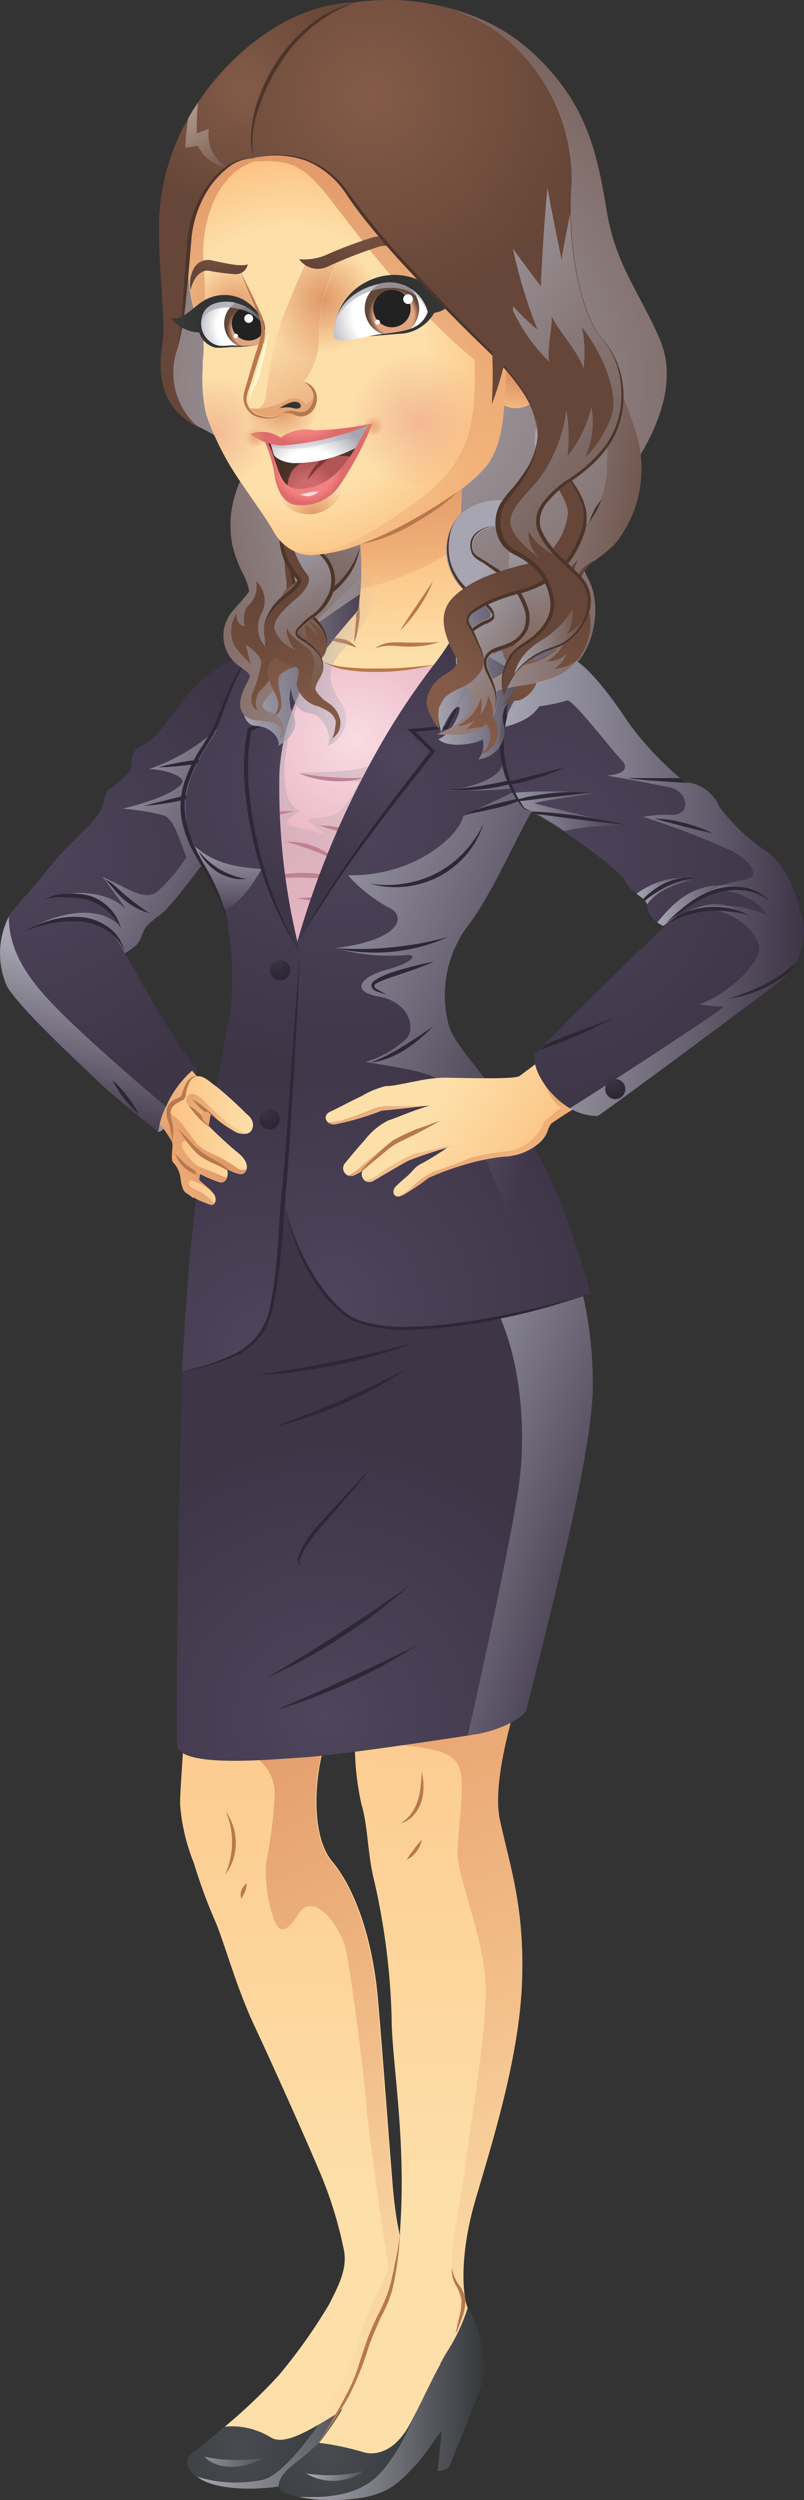 <svg xmlns="http://www.w3.org/2000/svg" xmlns:xlink="http://www.w3.org/1999/xlink" viewBox="0 0 72.64 225.66"><rect x="0" y="0" width="72.64" height="225.66" fill="#333333" stroke="none"/><defs><radialGradient id="radial-gradient" cx="14.43" cy="98.77" r="3.33" gradientUnits="userSpaceOnUse"><stop offset="0" stop-color="#4f455c"/><stop offset="1" stop-color="#3e3547"/></radialGradient><linearGradient id="linear-gradient" x1="14.08" y1="99.25" x2="17.75" y2="99.25" gradientUnits="userSpaceOnUse"><stop offset="0" stop-color="#a6a5b1"/><stop offset="1" stop-color="#a6a5b1" stop-opacity="0"/></linearGradient><linearGradient id="linear-gradient-2" x1="17.67" y1="103.91" x2="13.47" y2="89.09" gradientUnits="userSpaceOnUse"><stop offset="0" stop-color="#fcc384"/><stop offset="1" stop-color="#fddfa9"/></linearGradient><linearGradient id="linear-gradient-3" x1="17.36" y1="103.96" x2="15.21" y2="93.49" gradientUnits="userSpaceOnUse"><stop offset="0" stop-color="#e09768"/><stop offset="1" stop-color="#e19768" stop-opacity="0"/></linearGradient><radialGradient id="radial-gradient-2" cx="2.22" cy="76.91" r="22.96" xlink:href="#radial-gradient"/><linearGradient id="linear-gradient-4" x1="5.14" y1="71.24" x2="22.98" y2="81.38" xlink:href="#linear-gradient"/><linearGradient id="linear-gradient-5" x1="8.99" y1="87.31" x2="5.06" y2="100.69" xlink:href="#linear-gradient"/><radialGradient id="radial-gradient-3" cx="21.7" cy="220.83" r="9.96" gradientUnits="userSpaceOnUse"><stop offset="0" stop-color="#484c50"/><stop offset="1" stop-color="#35383b"/></radialGradient><linearGradient id="linear-gradient-6" x1="17.76" y1="219.59" x2="34.72" y2="219.59" xlink:href="#linear-gradient"/><radialGradient id="radial-gradient-4" cx="14.04" cy="221.21" r="10.61" gradientUnits="userSpaceOnUse"><stop offset="0" stop-color="#fff"/><stop offset="1" stop-color="#fff" stop-opacity="0"/></radialGradient><linearGradient id="linear-gradient-7" x1="27.87" y1="140.24" x2="27.3" y2="198.68" xlink:href="#linear-gradient-2"/><linearGradient id="linear-gradient-8" x1="10.15" y1="153.23" x2="42.59" y2="211.98" xlink:href="#linear-gradient-3"/><radialGradient id="radial-gradient-5" cx="29.59" cy="221.47" r="9.25" xlink:href="#radial-gradient-3"/><linearGradient id="linear-gradient-9" x1="26.98" y1="216.99" x2="43.75" y2="216.99" xlink:href="#linear-gradient"/><radialGradient id="radial-gradient-6" cx="23.29" cy="222.51" r="10.45" xlink:href="#radial-gradient-4"/><linearGradient id="linear-gradient-10" x1="38.62" y1="135.46" x2="38" y2="198.3" xlink:href="#linear-gradient-2"/><linearGradient id="linear-gradient-11" x1="20.66" y1="139.48" x2="56.27" y2="205.71" xlink:href="#linear-gradient-3"/><radialGradient id="radial-gradient-7" cx="29.51" cy="154.95" r="24.63" xlink:href="#radial-gradient"/><linearGradient id="linear-gradient-12" x1="32.53" y1="129.27" x2="57.48" y2="138.91" xlink:href="#linear-gradient"/><radialGradient id="radial-gradient-8" cx="44.94" cy="-3.16" r="18.82" gradientTransform="matrix(1, -0.09, 0.09, 1, -13.62, 20.18)" gradientUnits="userSpaceOnUse"><stop offset="0" stop-color="#845b48"/><stop offset="1" stop-color="#664638"/></radialGradient><radialGradient id="radial-gradient-9" cx="45.76" cy="18.31" r="48.54" gradientTransform="matrix(1, -0.09, 0.09, 1, -13.62, 20.18)" xlink:href="#linear-gradient"/><linearGradient id="linear-gradient-13" x1="-11.18" y1="60.91" x2="-11.11" y2="60.91" gradientTransform="translate(58.87 22.53) rotate(19)" xlink:href="#linear-gradient"/><radialGradient id="radial-gradient-10" cx="31" cy="73.43" r="23.96" xlink:href="#radial-gradient"/><radialGradient id="radial-gradient-11" cx="30.21" cy="117.55" r="23.96" gradientUnits="userSpaceOnUse"><stop offset="0" stop-color="#4f455c"/><stop offset="1" stop-color="#4f455c" stop-opacity="0"/></radialGradient><linearGradient id="linear-gradient-14" x1="23.35" y1="78.47" x2="53.52" y2="89.51" xlink:href="#linear-gradient"/><linearGradient id="linear-gradient-15" x1="48.45" y1="105.99" x2="39.32" y2="99.95" xlink:href="#linear-gradient-2"/><linearGradient id="linear-gradient-16" x1="41.44" y1="99.03" x2="49.28" y2="109.92" xlink:href="#linear-gradient-3"/><linearGradient id="linear-gradient-17" x1="35.2" y1="100.76" x2="38.12" y2="108.13" xlink:href="#linear-gradient-3"/><linearGradient id="linear-gradient-18" x1="31.46" y1="104.53" x2="35.89" y2="104.53" xlink:href="#linear-gradient-3"/><linearGradient id="linear-gradient-19" x1="33.38" y1="98.32" x2="35.34" y2="103.86" xlink:href="#linear-gradient-3"/><radialGradient id="radial-gradient-12" cx="48.09" cy="76.64" r="24.14" xlink:href="#radial-gradient"/><linearGradient id="linear-gradient-20" x1="44.9" y1="74.38" x2="55.67" y2="72.3" xlink:href="#linear-gradient"/><linearGradient id="linear-gradient-21" x1="57.52" y1="80.42" x2="62.92" y2="80.42" xlink:href="#linear-gradient"/><linearGradient id="linear-gradient-22" x1="59.39" y1="81.73" x2="67.2" y2="81.73" xlink:href="#linear-gradient"/><linearGradient id="linear-gradient-23" x1="45.42" y1="80.09" x2="72.64" y2="80.09" xlink:href="#linear-gradient"/><radialGradient id="radial-gradient-13" cx="55.26" cy="97.61" r="1.33" gradientUnits="userSpaceOnUse"><stop offset="0" stop-color="#3b3445"/><stop offset="1" stop-color="#2d2835"/></radialGradient><radialGradient id="radial-gradient-14" cx="29.16" cy="71.1" r="24.85" xlink:href="#radial-gradient"/><radialGradient id="radial-gradient-15" cx="24.36" cy="121.86" r="23.97" xlink:href="#radial-gradient-11"/><radialGradient id="radial-gradient-16" cx="24.98" cy="86.89" r="1.33" xlink:href="#radial-gradient-13"/><radialGradient id="radial-gradient-17" cx="24.03" cy="100.34" r="1.33" xlink:href="#radial-gradient-13"/><linearGradient id="linear-gradient-24" x1="20.64" y1="75.74" x2="20.58" y2="82.82" xlink:href="#linear-gradient"/><radialGradient id="radial-gradient-18" cx="32.1" cy="66.73" r="10.78" gradientUnits="userSpaceOnUse"><stop offset="0" stop-color="#f9dce4"/><stop offset="1" stop-color="#eab6c4"/></radialGradient><linearGradient id="linear-gradient-25" x1="15.04" y1="51.03" x2="34.73" y2="84.25" gradientUnits="userSpaceOnUse"><stop offset="0" stop-color="#b2a5ad"/><stop offset="1" stop-color="#b2a5ad" stop-opacity="0"/></linearGradient><radialGradient id="radial-gradient-19" cx="36.42" cy="68.31" r="13.34" xlink:href="#radial-gradient"/><radialGradient id="radial-gradient-20" cx="28.22" cy="69.72" r="12.15" xlink:href="#radial-gradient"/><linearGradient id="linear-gradient-26" x1="35.37" y1="49.71" x2="35.6" y2="59.16" xlink:href="#linear-gradient-2"/><linearGradient id="linear-gradient-27" x1="36.84" y1="42.6" x2="37.56" y2="55.6" xlink:href="#linear-gradient-3"/><linearGradient id="linear-gradient-28" x1="48.65" y1="45.62" x2="58.37" y2="45.62" gradientTransform="matrix(1, -0.09, 0.09, 1, -13.62, 20.18)" xlink:href="#linear-gradient"/><linearGradient id="linear-gradient-29" x1="31.33" y1="43.26" x2="44.34" y2="43.26" gradientTransform="matrix(1, -0.09, 0.09, 1, -13.62, 20.18)" xlink:href="#linear-gradient"/><radialGradient id="radial-gradient-21" cx="11.61" cy="30.79" r="7.4" gradientTransform="translate(45.88 26.65) rotate(13.65)" xlink:href="#radial-gradient-8"/><linearGradient id="linear-gradient-30" x1="47.81" y1="47.83" x2="48.6" y2="61.33" xlink:href="#linear-gradient"/><linearGradient id="linear-gradient-31" x1="12.05" y1="40.16" x2="14.83" y2="26.11" gradientTransform="translate(41.4 24.37) rotate(13.65)" xlink:href="#radial-gradient-8"/><linearGradient id="linear-gradient-32" x1="2.96" y1="21.9" x2="25.41" y2="19.74" gradientTransform="translate(41.4 24.37) rotate(13.65)" xlink:href="#linear-gradient"/><linearGradient id="linear-gradient-33" x1="-9.2" y1="31.5" x2="-9.2" y2="31.45" gradientTransform="translate(41.56 38.32) rotate(13.65)" xlink:href="#radial-gradient-8"/><linearGradient id="linear-gradient-34" x1="-14.16" y1="35.65" x2="-13.54" y2="19.77" gradientTransform="translate(41.56 38.32) rotate(13.65)" xlink:href="#radial-gradient-8"/><linearGradient id="linear-gradient-35" x1="-1.15" y1="11.79" x2="-28.71" y2="24.15" gradientTransform="translate(41.56 38.32) rotate(13.65)" xlink:href="#linear-gradient"/><linearGradient id="linear-gradient-36" x1="-10.96" y1="33.47" x2="-10.96" y2="33.44" gradientTransform="translate(43.25 34.75) rotate(13.65)" xlink:href="#radial-gradient-8"/><linearGradient id="linear-gradient-37" x1="-10.75" y1="31.71" x2="-10.24" y2="19.94" gradientTransform="translate(43.25 34.75) rotate(13.65)" xlink:href="#radial-gradient-8"/><linearGradient id="linear-gradient-38" x1="-6.74" y1="3.03" x2="-13.54" y2="28.61" gradientTransform="translate(43.25 34.75) rotate(13.65)" xlink:href="#linear-gradient"/><linearGradient id="linear-gradient-39" x1="38.99" y1="50.5" x2="38.98" y2="50.44" gradientTransform="matrix(1, -0.09, 0.09, 1, -13.62, 20.18)" xlink:href="#radial-gradient-8"/><linearGradient id="linear-gradient-40" x1="43.17" y1="47.78" x2="41.3" y2="36.49" gradientTransform="matrix(1, -0.09, 0.09, 1, -13.62, 20.18)" xlink:href="#radial-gradient-8"/><linearGradient id="linear-gradient-41" x1="37.45" y1="30.68" x2="42.25" y2="44.51" gradientTransform="matrix(1, -0.09, 0.09, 1, -13.62, 20.18)" xlink:href="#linear-gradient"/><linearGradient id="linear-gradient-42" x1="-20" y1="31.02" x2="-21.19" y2="20.31" gradientTransform="translate(71.07 44.47) rotate(23.84)" xlink:href="#radial-gradient-8"/><linearGradient id="linear-gradient-43" x1="-22.38" y1="17.98" x2="-9.52" y2="21.04" gradientTransform="translate(71.07 44.47) rotate(23.84)" xlink:href="#linear-gradient"/><linearGradient id="linear-gradient-44" x1="2.78" y1="33.87" x2="6.82" y2="23.81" gradientTransform="translate(44.21 27.18) rotate(13.65)" xlink:href="#radial-gradient-8"/><linearGradient id="linear-gradient-45" x1="-521.81" y1="15.15" x2="-525.71" y2="18.77" gradientTransform="matrix(-1, 0.09, 0.09, 1, -474.18, 63.32)" xlink:href="#linear-gradient-2"/><linearGradient id="linear-gradient-46" x1="58.72" y1="19.71" x2="57.36" y2="22.73" gradientTransform="matrix(1, -0.09, 0.09, 1, -13.62, 20.18)" xlink:href="#linear-gradient-3"/><linearGradient id="linear-gradient-47" x1="-521.66" y1="14.9" x2="-525.88" y2="18.62" gradientTransform="matrix(-1, 0.09, 0.09, 1, -474.18, 63.32)" xlink:href="#linear-gradient-3"/><radialGradient id="radial-gradient-22" cx="38.54" cy="16.14" r="18.51" gradientTransform="matrix(1, -0.09, 0.09, 1, -13.62, 20.18)" gradientUnits="userSpaceOnUse"><stop offset="0.66" stop-color="#fddfa9"/><stop offset="1" stop-color="#fcc384"/></radialGradient><radialGradient id="radial-gradient-23" cx="37.24" cy="20.07" r="3.25" gradientTransform="matrix(1, -0.09, 0.09, 1, -13.62, 20.18)" xlink:href="#linear-gradient-3"/><radialGradient id="Rona_Pipi" cx="49.31" cy="22.19" r="6.12" gradientTransform="matrix(1, -0.09, 0.09, 1, -13.62, 20.18)" gradientUnits="userSpaceOnUse"><stop offset="0" stop-color="#dd6162"/><stop offset="1" stop-color="#df6263" stop-opacity="0"/></radialGradient><radialGradient id="Rona_Pipi-2" cx="30.95" cy="21.65" r="5.21" xlink:href="#Rona_Pipi"/><radialGradient id="radial-gradient-24" cx="33.96" cy="10.51" r="4.23" gradientTransform="matrix(1, -0.09, 0.09, 1, -13.62, 20.18)" xlink:href="#linear-gradient-3"/><radialGradient id="radial-gradient-25" cx="41.9" cy="10.61" r="4.8" gradientTransform="matrix(1, -0.09, 0.09, 1, -13.62, 20.18)" xlink:href="#linear-gradient-3"/><linearGradient id="linear-gradient-48" x1="46.55" y1="-5.02" x2="39.3" y2="42.76" gradientTransform="matrix(1, -0.09, 0.09, 1, -13.62, 20.18)" xlink:href="#linear-gradient-3"/><radialGradient id="radial-gradient-26" cx="36.43" cy="-8.92" r="11.11" xlink:href="#radial-gradient-8"/><radialGradient id="radial-gradient-27" cx="27.8" cy="-11.47" r="12.69" gradientTransform="matrix(1, -0.09, 0.09, 1, -13.62, 20.18)" xlink:href="#radial-gradient-4"/><radialGradient id="radial-gradient-28" cx="32.48" cy="11.96" r="3.5" gradientTransform="matrix(1, -0.09, 0.09, 1, -13.62, 20.18)" gradientUnits="userSpaceOnUse"><stop offset="0" stop-color="#2c2e2d"/><stop offset="1" stop-color="#363838"/></radialGradient><radialGradient id="Gradient_Eye" cx="34.41" cy="12.32" r="4.45" gradientTransform="matrix(1, -0.09, 0.09, 1, -13.62, 20.18)" gradientUnits="userSpaceOnUse"><stop offset="0.52" stop-color="#fff"/><stop offset="1" stop-color="#a6a5b1"/></radialGradient><clipPath id="clip-path"><path d="M18.28,28.52a2.06,2.06,0,0,0,.81,2.39c.7.49,1.22.24,2.13.27a8.63,8.63,0,0,0,3.14-.3,3.9,3.9,0,0,0-2.79-3.46C20.33,27,18.6,27.26,18.28,28.52Z" fill="none"/></clipPath><radialGradient id="radial-gradient-29" cx="35.09" cy="12.68" r="2.21" gradientTransform="matrix(1, -0.09, 0.09, 1, -13.62, 20.18)" gradientUnits="userSpaceOnUse"><stop offset="0.74" stop-color="#e2a580"/><stop offset="0.83" stop-color="#a3765c"/><stop offset="0.95" stop-color="#624738"/></radialGradient><linearGradient id="linear-gradient-49" x1="34.02" y1="9.51" x2="33.78" y2="13.73" gradientTransform="matrix(1, -0.09, 0.09, 1, -13.62, 20.18)" xlink:href="#linear-gradient"/><linearGradient id="linear-gradient-50" x1="39" y1="22.46" x2="39" y2="19.85" gradientTransform="matrix(1, -0.09, 0.09, 1, -13.62, 20.18)" xlink:href="#linear-gradient-2"/><linearGradient id="linear-gradient-51" x1="44.47" y1="23.91" x2="38.35" y2="12.12" gradientTransform="matrix(1, -0.09, 0.09, 1, -13.62, 20.18)" xlink:href="#linear-gradient-3"/><radialGradient id="radial-gradient-30" cx="41.97" cy="10.59" r="5.86" gradientTransform="matrix(1, -0.09, 0.09, 1, -13.62, 20.18)" xlink:href="#linear-gradient-3"/><linearGradient id="linear-gradient-52" x1="37.04" y1="17.76" x2="38.04" y2="23.26" gradientTransform="matrix(1, -0.09, 0.09, 1, -13.62, 20.18)" xlink:href="#linear-gradient-3"/><radialGradient id="radial-gradient-31" cx="32.48" cy="-31.44" r="5.25" gradientTransform="matrix(1, 0, 0, 1, 0.12, 50.24)" xlink:href="#radial-gradient-8"/><radialGradient id="radial-gradient-32" cx="48.27" cy="11.86" r="4.4" xlink:href="#radial-gradient-28"/><radialGradient id="Gradient_Eye-2" cx="47.54" cy="12.49" r="6.06" xlink:href="#Gradient_Eye"/><clipPath id="clip-path-2"><path d="M30.2,30.55c1,.53,2.31-.15,4.22-.39,2.3-.29,3.61-.42,4.23-2a3.54,3.54,0,0,0-4.46-2.49C32.22,26.05,29.88,27.7,30.2,30.55Z" fill="none"/></clipPath><radialGradient id="radial-gradient-33" cx="48.09" cy="12.57" r="2.44" xlink:href="#radial-gradient-29"/><linearGradient id="linear-gradient-53" x1="47.05" y1="8.29" x2="46.96" y2="14.58" gradientTransform="matrix(1, -0.09, 0.09, 1, -13.62, 20.18)" xlink:href="#linear-gradient"/><radialGradient id="radial-gradient-34" cx="32.66" cy="4.28" r="3.39" xlink:href="#radial-gradient-8"/><radialGradient id="radial-gradient-35" cx="47.68" cy="-7.28" r="19.16" xlink:href="#radial-gradient-8"/><linearGradient id="linear-gradient-54" x1="55.92" y1="43.56" x2="63.34" y2="43.56" gradientTransform="matrix(1, -0.09, 0.09, 1, -13.62, 20.18)" xlink:href="#linear-gradient"/><linearGradient id="linear-gradient-55" x1="46.7" y1="5.99" x2="77.1" y2="33.89" gradientTransform="matrix(1, -0.09, 0.09, 1, -13.62, 20.18)" xlink:href="#linear-gradient"/><radialGradient id="radial-gradient-37" cx="38.11" cy="20.08" r="0.73" xlink:href="#radial-gradient-28"/><radialGradient id="radial-gradient-38" cx="58.19" cy="23.88" r="2.92" xlink:href="#radial-gradient-8"/><radialGradient id="radial-gradient-39" cx="39.3" cy="29.92" r="3.23" gradientTransform="matrix(1, -0.09, 0.09, 1, -13.62, 20.18)" xlink:href="#linear-gradient-3"/><radialGradient id="radial-gradient-40" cx="40.37" cy="27.18" r="3.79" gradientTransform="matrix(1, -0.09, 0.09, 1, -13.62, 20.18)" gradientUnits="userSpaceOnUse"><stop offset="0" stop-color="#674738"/><stop offset="1" stop-color="#473127"/></radialGradient><clipPath id="clip-path-3"><path d="M23.91,39.66a16.41,16.41,0,0,1,1.28,3.59,2.21,2.21,0,0,0,2,1.6c1.12.1,3.72-1.66,4.48-3s1.56-3.28,1.8-3.6c-.94.19-4,1-4.85,1.12A13.52,13.52,0,0,1,23.91,39.66Z" fill="none"/></clipPath><radialGradient id="radial-gradient-41" cx="39.06" cy="27.73" r="2.57" gradientTransform="matrix(1, -0.09, 0.09, 1, -13.62, 20.18)" gradientUnits="userSpaceOnUse"><stop offset="0.45" stop-color="#cd6a6b"/><stop offset="1" stop-color="#b15556"/></radialGradient><radialGradient id="Gradient_Eye-3" cx="39.16" cy="27.14" r="6.08" xlink:href="#Gradient_Eye"/><linearGradient id="linear-gradient-56" x1="40.54" y1="19.91" x2="40.83" y2="25.02" gradientTransform="matrix(1, -0.09, 0.09, 1, -13.62, 20.18)" xlink:href="#linear-gradient"/><radialGradient id="radial-gradient-42" cx="39.2" cy="18.5" r="4.91" gradientTransform="matrix(1, -0.09, 0.09, 1, -13.62, 20.18)" gradientUnits="userSpaceOnUse"><stop offset="0.82" stop-color="#f38081"/><stop offset="1" stop-color="#de6b6b"/></radialGradient><radialGradient id="radial-gradient-43" cx="39.07" cy="25.58" r="3.17" gradientTransform="matrix(1, -0.09, 0.09, 1, -13.62, 20.18)" gradientUnits="userSpaceOnUse"><stop offset="0.78" stop-color="#f38081"/><stop offset="1" stop-color="#de6b6b"/></radialGradient><radialGradient id="radial-gradient-44" cx="45.37" cy="22.4" r="0.98" gradientTransform="matrix(1, -0.09, 0.09, 1, -13.62, 20.18)" xlink:href="#linear-gradient-3"/><radialGradient id="radial-gradient-45" cx="34.67" cy="22.44" r="0.98" gradientTransform="matrix(1, -0.09, 0.09, 1, -13.62, 20.18)" xlink:href="#linear-gradient-3"/><linearGradient id="linear-gradient-57" x1="15.41" y1="102.96" x2="22.86" y2="102.96" xlink:href="#linear-gradient-2"/><linearGradient id="linear-gradient-58" x1="19.28" y1="96.63" x2="19.88" y2="104.09" xlink:href="#linear-gradient-3"/><linearGradient id="linear-gradient-59" x1="19.96" y1="103.36" x2="8.93" y2="108.57" xlink:href="#linear-gradient-3"/></defs><g style="isolation:isolate"><g id="Layer_2" data-name="Layer 2"><g id="Layer_2-2" data-name="Layer 2"><path d="M14.3,102.16c-.57-.06.12-4.1.12-4.1s3-1.83,3.29-1.72-1.07,3-1.57,3.67S14.79,102.21,14.3,102.16Z" fill="url(#radial-gradient)"/><path d="M14.3,102.16c-.57-.06.12-4.1.12-4.1s3-1.83,3.29-1.72-1.07,3-1.57,3.67S14.79,102.21,14.3,102.16Z" fill="url(#linear-gradient)" style="mix-blend-mode:multiply"/><path d="M13.27,100.22A11.89,11.89,0,0,1,15.51,103c.2.51,1.3,4.42,1.3,4.42a5.57,5.57,0,0,0,.6.71c0-.09,1.53-3.94,1.53-4s.85-4.62.79-4.76-3.49-4-3.6-4S13.27,100.22,13.27,100.22Z" fill="url(#linear-gradient-2)"/><path d="M13.27,100.22A11.89,11.89,0,0,1,15.51,103c.2.51,1.3,4.42,1.3,4.42a5.57,5.57,0,0,0,.6.71c0-.09,1.53-3.94,1.53-4s.85-4.62.79-4.76-3.49-4-3.6-4S13.27,100.22,13.27,100.22Z" fill="url(#linear-gradient-3)" style="mix-blend-mode:darken"/><path d="M21.68,68.53a60.64,60.64,0,0,1-2.46,8.31c-1,1.2-3.63,4.91-4.76,5.74s-1.36,1.06-1.66,1.89-.54.9-1.52,1.59c.3.3,4.09,7.63,6.43,10.28A9.21,9.21,0,0,0,15,99.89a6.17,6.17,0,0,0-.68,2.27s-3.54-2.72-5.44-4.54S1.68,90.9.62,89A7.34,7.34,0,0,1,.8,82.73a.35.35,0,0,1,0-.08C1.68,81.52,2.66,80.54,4.7,78s4.24-3.85,4.61-5.44.38-1.06,1.45-2,1.13-1,1.13-1.73A1.55,1.55,0,0,1,13,67.23c1-.46,2.05-2,3.63-4.16a12.08,12.08,0,0,1,6.27-4.2C23.27,60.27,22.63,64.39,21.68,68.53Z" fill="url(#radial-gradient-2)"/><path d="M21.68,68.53a60.64,60.64,0,0,1-2.46,8.31c-1,1.2-3.63,4.91-4.76,5.74s-1.36,1.06-1.66,1.89-.54.9-1.52,1.59c-.73-1.55-2-3-3.57-3a16.21,16.21,0,0,0-5.12.81c3.07-1.7,6.34-2.07,8.08-.43-.52-1.4-3-2.94-5.36-2.64,2.8-.58,5,.22,5.82,1.06s-1.85-2.69-1.85-2.69c2.34,1,3.74,2.19,4.91,1.33a15.59,15.59,0,0,0,2.65-3.11c-.69-1.81-1.14-3.4-2-3.78A19.57,19.57,0,0,0,11.09,73c3.56-.91,4.92-1.71,5.34-2.31s-1.71-1.32-3-1.25a18.36,18.36,0,0,0,6.38-3.82C20,65.32,20.8,66.66,21.68,68.53Z" fill="url(#linear-gradient-4)" style="mix-blend-mode:multiply"/><path d="M15,99.89a6.17,6.17,0,0,0-.68,2.27s-3.54-2.72-5.44-4.54S1.68,90.9.62,89A7.34,7.34,0,0,1,.8,82.73c0,2.48,1.05,4.9,4,7.94C7.26,93.25,12.07,97.42,15,99.89Z" fill="url(#linear-gradient-5)" style="mix-blend-mode:multiply"/><path d="M14.29,69.26c.45-.13.9-.24,1.36-.33s.91-.17,1.36-.24.92-.11,1.38-.15a13.11,13.11,0,0,1,1.4-.06q-.67.19-1.35.33c-.46.09-.92.17-1.38.23s-.92.11-1.38.15S14.75,69.25,14.29,69.26Z" fill="#2d2835"/><path d="M13,72.74c.58-.16,1.16-.31,1.75-.45l1.75-.43,1.76-.39L20,71.12c-.56.23-1.13.43-1.7.61s-1.16.33-1.75.47-1.18.25-1.78.34S13.58,72.7,13,72.74Z" fill="#2d2835"/><path d="M2.21,84.05a9.84,9.84,0,0,1,2.41-1,7.52,7.52,0,0,1,2.63-.28,4.84,4.84,0,0,1,2.51.9,3.65,3.65,0,0,1,1.47,2.15,4.05,4.05,0,0,0-1.65-1.89,5.17,5.17,0,0,0-2.36-.75,9.38,9.38,0,0,0-2.53.16A13.52,13.52,0,0,0,2.21,84.05Z" fill="#2d2835"/><path d="M4,81.2a3.94,3.94,0,0,1,2-.53,6.59,6.59,0,0,1,2.11.18A4.4,4.4,0,0,1,9.93,82a4,4,0,0,1,1,1.82,5.29,5.29,0,0,0-1.24-1.6,4.7,4.7,0,0,0-1.74-1A8.18,8.18,0,0,0,6,81,4.78,4.78,0,0,0,4,81.2Z" fill="#2d2835"/><path d="M9.42,79.33a4.37,4.37,0,0,1,1.08.73c.32.29.62.58.95.84a10.6,10.6,0,0,0,1,.78c.34.25.69.5,1.05.74a5.26,5.26,0,0,1-1.21-.48,6.74,6.74,0,0,1-1.09-.74,7.88,7.88,0,0,1-.9-.93A8.57,8.57,0,0,0,9.42,79.33Z" fill="#2d2835"/><path d="M10.15,97.49a9.13,9.13,0,0,1,.7.69c.22.24.43.48.63.74s.38.52.56.79a8.84,8.84,0,0,1,.48.85,7.49,7.49,0,0,1-.7-.68c-.22-.24-.43-.49-.63-.74s-.38-.53-.55-.8A7.84,7.84,0,0,1,10.15,97.49Z" fill="#2d2835"/><path d="M36.54,215.73c-.58.56-1.62,1.53-2.83,2.62-2.69,2.44-6.25,5.47-7.38,5.83-1.64.51-6.13.8-8.17-.39l-.4-.26c-1.51-1.08-.74-1.93-.17-2.3S19,220.09,20.31,219s4.26-.73,4.43-.78l10.54-9.3S38.41,213.92,36.54,215.73Z" fill="url(#radial-gradient-3)"/><path d="M34.72,214.56s-.46,1.76-1,3.79c-2.69,2.44-6.25,5.47-7.38,5.83-1.64.51-6.13.8-8.17-.39l-.4-.26a11.85,11.85,0,0,0,6,.29c2.11-.53,5.44-5.49,5.85-6.31A30.63,30.63,0,0,1,34.72,214.56Z" fill="url(#linear-gradient-6)" style="mix-blend-mode:multiply"/><path d="M18.47,221.74a14.57,14.57,0,0,0,5.29.11C21.79,223,19.52,222.88,18.47,221.74Z" opacity="0.7" fill="url(#radial-gradient-4)" style="mix-blend-mode:screen"/><path d="M38.63,207.46c-1.13,1.5-6.1,9.1-8.44,10.54-.71.43-1.4.86-2.06,1.21h0c-1.48.81-2.75,1.29-3.62.82a6.67,6.67,0,0,0-4.2-1,49.43,49.43,0,0,0,4.88-4.64A49.3,49.3,0,0,0,29.73,208c.91-1.82,1.74-3.33,1.29-5.15a36.37,36.37,0,0,0-2-6.49c-1.29-3.09-4.35-9.91-6.05-13.54s-2.83-7.94-3.63-9.65a47.4,47.4,0,0,1-1.82-5,17.73,17.73,0,0,1-1.25-5.32c0-1.48.35-5.33.45-8.29,3.69-2.06,9.16-3.05,12.87.67.14.13.27.28.41.43-1.52,3.11-2.2,9.68,0,12.33s3.7,7.26,4.15,12.48c.39,4.42.88,11.21,1.29,16.29C35.86,202.38,36.82,204.65,38.63,207.46Z" fill="url(#linear-gradient-7)"/><path d="M38.63,207.46c-1.13,1.5-6.1,9.1-8.44,10.54-.71.43-1.4.86-2.06,1.21,1.87-2.42,3.92-6,4.1-7.26.22-1.74,1.88-4.77,2.87-7.26-.22-1.36-1.74-11.42-2-14.71s-1.36-11.56-1.81-13.83-2.95-5.56-4.31-3.41-1.82,1.36-2.16.69a13.29,13.29,0,0,1-.79-5.23,41.37,41.37,0,0,0,.79-6.23c0-2.27-1.58-3.86-4.08-4.2l8.78-2.51c.14.13.27.28.41.43-1.52,3.11-2.2,9.68,0,12.33s3.7,7.26,4.15,12.48c.39,4.42.88,11.21,1.29,16.29C35.86,202.38,36.82,204.65,38.63,207.46Z" fill="url(#linear-gradient-8)" style="mix-blend-mode:darken"/><path d="M20.39,163.51a4.35,4.35,0,0,1,.68,1.34,4.94,4.94,0,0,1,0,3,5.32,5.32,0,0,1-.3.69,3.41,3.41,0,0,1-.41.63,7.1,7.1,0,0,0,.44-1.4,6.27,6.27,0,0,0,.16-1.43,7,7,0,0,0-.12-1.44A7.24,7.24,0,0,0,20.39,163.51Z" fill="#b8784d"/><path d="M22.31,170a2.32,2.32,0,0,1-.07.38c0,.11-.06.22-.1.34s-.09.21-.15.32-.12.21-.19.33a1.39,1.39,0,0,1-.06-.4,1.63,1.63,0,0,1,.08-.37,1.45,1.45,0,0,1,.2-.34A1,1,0,0,1,22.31,170Z" fill="#b8784d"/><path d="M43.69,214.6c-.29,1.24-3.13,8.11-3.13,8.11a2,2,0,0,1-1,.33s.23-2.43.34-3.57c-.51.4-1.18,1.81-2.44,3.12s-2.21,2.49-5,2.89a16.8,16.8,0,0,1-5.47-.1,10.17,10.17,0,0,1-1.16-.3c-1.36-.45-.28-1.86.45-2.44s1.7-1.36,2.55-2.15,1.66-.6,2.8-.9c0,0,4.69-4.17,7.84-7.57a13.3,13.3,0,0,0,2.75-3.7C43.23,209.42,44,213.35,43.69,214.6Z" fill="url(#radial-gradient-5)"/><path d="M43.69,214.6c-.29,1.24-3.13,8.11-3.13,8.11a2,2,0,0,1-1,.33s.23-2.43.34-3.57c-.51.4-1.18,1.81-2.44,3.12s-2.21,2.49-5,2.89a16.8,16.8,0,0,1-5.47-.1c.51,0,1.1,0,1.77,0,4.68-.21,5.78-2.34,6.77-3.67s2.64-5.25,3.89-8.46l.05-1.18a13.3,13.3,0,0,0,2.75-3.7C43.23,209.42,44,213.35,43.69,214.6Z" fill="url(#linear-gradient-9)" style="mix-blend-mode:multiply"/><path d="M27.65,223.25a13.34,13.34,0,0,0,5.22-.22A4.78,4.78,0,0,1,27.65,223.25Z" fill="url(#radial-gradient-6)"/><path d="M45.16,164.24c.9,4.2,2.26,7.87,2,14.74s-2.8,14.75-4.23,19.67-1.14,8.53-.68,9.67a16.41,16.41,0,0,1-1.89,4c-.14.21-.33.58-.57,1a.14.14,0,0,0,0,.06C39,214.79,38,217,37.06,218.75c-1.28,2.42-3,2.95-4.23,2.58a24.84,24.84,0,0,0-4-.84,28,28,0,0,0,3.71-6.19,41,41,0,0,1,2.19-5.67c.87-1.75,1.16-3.62,1.41-6.83l0-.43c.6-8.4-.76-15.28-.76-19.37a62.69,62.69,0,0,0-1.59-12.32c-.56-2.15-.56-5-1.13-6.8a24.36,24.36,0,0,1-.45-8c1.11-1.39,9-6.4,13-5.75a2.46,2.46,0,0,1,2.19,2.08C45.23,157.89,44.68,162,45.16,164.24Z" fill="url(#linear-gradient-10)"/><path d="M45.16,164.24c.9,4.2,2.26,7.87,2,14.74s-2.8,14.75-4.23,19.67-1.14,8.53-.68,9.67a16.41,16.41,0,0,1-1.89,4c-.14.21-.33.58-.57,1,.4-1,.8-1.9.94-2.33.31-.87.65-2.46.84-3.09s-.38-1.72-.7-3.28.7-5.27,1.15-9,2.16-13.16,1.82-17.13-2.5-9.18-2.5-11.23.68-5.78.23-7.48-2.27-2-6.58-2.39l.91-3.85,9.37-4.5a2.46,2.46,0,0,1,2.19,2.08C45.23,157.89,44.68,162,45.16,164.24Z" fill="url(#linear-gradient-11)"/><path d="M38.11,159.91a6.32,6.32,0,0,1,.15,1.37,4.38,4.38,0,0,1-.21,1.39,3.43,3.43,0,0,1-.72,1.22,2.38,2.38,0,0,1-1.2.7,3,3,0,0,0,1-.86,4.26,4.26,0,0,0,.6-1.16,6.39,6.39,0,0,0,.27-1.3C38.06,160.82,38.08,160.37,38.11,159.91Z" fill="#b8784d"/><path d="M38.11,166.05a2.26,2.26,0,0,1-.17.56,2.88,2.88,0,0,1-.3.5,2.32,2.32,0,0,1-.4.43,2.26,2.26,0,0,1-.49.31,5.66,5.66,0,0,1,.31-.48l.33-.45.34-.44C37.85,166.34,38,166.19,38.11,166.05Z" fill="#b8784d"/><path d="M40.83,204.67a3.6,3.6,0,0,0,.55,1.44,3.1,3.1,0,0,1,.67,1.48,4.18,4.18,0,0,1-.3,1.6l-.27.74-.15.37c0,.11-.11.29-.26.28.14,0,.15-.19.17-.31l.08-.38.17-.77a4.92,4.92,0,0,0,.2-1.5,3.49,3.49,0,0,0-.54-1.39A2.84,2.84,0,0,1,40.83,204.67Z" fill="#b8784d"/><path d="M36.13,201.8a27.47,27.47,0,0,1-.72,5,12.61,12.61,0,0,1-1,2.35c-.36.77-.67,1.55-1,2.35a29.12,29.12,0,0,1-1.86,4.72,32.37,32.37,0,0,1-2.8,4.24,24.09,24.09,0,0,0,1.33-2.16c.44-.73.85-1.46,1.23-2.21a14.24,14.24,0,0,0,1-2.29c.26-.81.52-1.62.8-2.43s.64-1.59,1-2.36a14.27,14.27,0,0,0,1-2.29,19.67,19.67,0,0,0,.57-2.44C35.87,203.48,36,202.64,36.13,201.8Z" fill="#b8784d"/><path d="M53.55,125.8c-.34,6.57-3.75,19.5-6,28.58-.45.79-2.48,1.81-4.53,2.15l-.76.12c-3.14.49-12.14,1.83-15.23,2-3.4.23-10.21.8-11-.91-.23-4.3.34-31.41.41-34s1.41-3.33,2.2-5.49l5.44-15.64s22.35,4.87,26.31,7.59A14.21,14.21,0,0,1,51.56,113,36.36,36.36,0,0,1,53.55,125.8Z" fill="url(#radial-gradient-7)"/><path d="M53.55,125.8c-.34,6.57-3.75,19.5-6,28.58-.45.79-2.48,1.81-4.53,2.15l-.76.12c1.46-6.39,4-18.22,4.62-22.58.79-5.67,0-12.93-2.84-17.35L51.56,113A36.36,36.36,0,0,1,53.55,125.8Z" fill="url(#linear-gradient-12)" style="mix-blend-mode:multiply"/><path d="M23.27,124.1c1.18-.18,2.35-.36,3.52-.56s2.33-.42,3.49-.66,2.32-.49,3.48-.76l3.46-.86c-1.11.42-2.25.8-3.39,1.12s-2.31.6-3.48.84-2.34.43-3.52.58S24.46,124.05,23.27,124.1Z" fill="#2d2835"/><path d="M24.86,128.75c1-.37,2-.74,3-1.14s2-.81,3-1.24,2-.88,2.94-1.35,2-.94,2.91-1.43c-.9.6-1.82,1.17-2.78,1.68s-1.93,1-2.93,1.43-2,.81-3,1.15S25.91,128.5,24.86,128.75Z" fill="#2d2835"/><path d="M23.85,151.58c1.13-.66,2.25-1.32,3.36-2s2.21-1.37,3.3-2.08,2.18-1.42,3.25-2.15L37,143.12c-1,.85-2,1.68-3,2.46s-2.12,1.52-3.22,2.23-2.22,1.38-3.36,2S25,151,23.85,151.58Z" fill="#2d2835"/><path d="M25,154.32l3.24-1.4,3.21-1.45L34.59,150l3.17-1.54c-1,.62-2,1.23-3,1.79s-2.09,1.08-3.16,1.58-2.16.94-3.26,1.37S26.08,154,25,154.32Z" fill="#2d2835"/><path d="M33.51,132.52c-.63.79-1.27,1.58-1.93,2.35l-2,2.3a16.85,16.85,0,0,0-1.87,2.36,6.59,6.59,0,0,0-.66,1.33.42.42,0,0,0,.33.5,1.67,1.67,0,0,0,.74,0,1.67,1.67,0,0,1-.77,0,.54.54,0,0,1-.46-.61,6,6,0,0,1,.6-1.43A14.8,14.8,0,0,1,29.34,137l2.06-2.24C32.09,134,32.8,133.24,33.51,132.52Z" fill="#2d2835"/><path d="M32.22.2C36-.34,43,.1,48,4.65s5.94,9.09,6.82,14.4c.81,4.92,3,7.38,4.81,11.62s-.83,9-2.36,11.31-3.19,2.43-4.06,5.24-1.18,2.85,0,5.17.41,6-1.19,7.55c-9.55,4.24-25.39.56-26.75-.15,2.54-2.06,1.83-4.8-.27-6.12s-3.39-3-2.64-5.53.6-5.67-.67-7.07a14,14,0,0,0-3.73-2.54c-1.69-1.06-3.57-3.31-2.34-9.65s-.25-11.52,1.16-14.39S25.92,1.1,32.22.2Z" fill="url(#radial-gradient-8)"/><path d="M32.22.2C36-.34,43,.1,48,4.65s5.94,9.09,6.82,14.4c.81,4.92,3,7.38,4.81,11.62s-.83,9-2.36,11.31-3.19,2.43-4.06,5.24-1.18,2.85,0,5.17.41,6-1.19,7.55c-9.55,4.24-25.39.56-26.75-.15,2.54-2.06,1.83-4.8-.27-6.12s-3.39-3-2.64-5.53.6-5.67-.67-7.07a14,14,0,0,0-3.73-2.54c-1.69-1.06-3.57-3.31-2.34-9.65s-.25-11.52,1.16-14.39S25.92,1.1,32.22.2Z" fill="url(#radial-gradient-9)" style="mix-blend-mode:multiply"/><path d="M28.47,76.51a.2.2,0,0,0,.08,0C28.52,76.53,28.48,76.55,28.47,76.51Z" fill="url(#linear-gradient-13)" style="mix-blend-mode:multiply"/><path d="M53.39,116.76c-1.74.51-3.6,1-5.48,1.43-6.9,1.57-14.11,2.38-16.66.3s-4.45-5.22-5.55-9.85a36.06,36.06,0,0,1-.73-4.51C24.67,96,26.48,78,26.48,78L32.3,65l8.91-9.14,1.12-1.14s1.2.53,2.32,1.13,5.88,3.18,6.93,3.63S49.77,70.26,48.1,73.13s-3.7,7.71-5.89,10.51a10.52,10.52,0,0,0-1.66,8.92c.68,2.2,4.34,5.55,7.22,10.21S51.89,111.91,53.39,116.76Z" fill="url(#radial-gradient-10)"/><path d="M53.39,116.76c-1.74.51-3.6,1-5.48,1.43-6.9,1.57-14.11,2.38-16.66.3s-4.45-5.22-5.55-9.85a36.06,36.06,0,0,1-.73-4.51C24.67,96,26.48,78,26.48,78L32.3,65l8.91-9.14,1.12-1.14s1.2.53,2.32,1.13,5.88,3.18,6.93,3.63S49.77,70.26,48.1,73.13s-3.7,7.71-5.89,10.51a10.52,10.52,0,0,0-1.66,8.92c.68,2.2,4.34,5.55,7.22,10.21S51.89,111.91,53.39,116.76Z" fill="url(#radial-gradient-11)"/><path d="M53.39,116.76c-1.74.51-3.6,1-5.48,1.43a76,76,0,0,0-2.81-10.6c-2-5.28-4.83-9.76-5.79-10.32s-3.74-1-6.29-1.42a9.21,9.21,0,0,0,3.69-2.1c.91-1,.17-3.34-2.44-3.79s-1.82-1.76.68-2.44,2.78-1.43,1.76-1.31a18.55,18.55,0,0,1-6.41-.63c5.9-.74,6.35-2.83,5-3.57A13.6,13.6,0,0,1,31.44,79c6.06.12,10.09-3.63,10.41-5.33,1.07-.58,5.8-2.66,5-2.55a42.85,42.85,0,0,1-6.35.2c1.3-.12,4.3-.77,4.86-2.17-.3-.85,2-4.84,1.15-8.58-1.07-.44-4.74-2.79-4.88-2.83l-.43-1.87,1.12-1.14s1.2.53,2.32,1.13,5.88,3.18,6.93,3.63S49.77,70.26,48.1,73.13s-3.7,7.71-5.89,10.51a10.52,10.52,0,0,0-1.66,8.92c.68,2.2,4.34,5.55,7.22,10.21S51.89,111.91,53.39,116.76Z" fill="url(#linear-gradient-14)" style="mix-blend-mode:multiply"/><path d="M40.51,71.28c.71-.06,1.42-.14,2.13-.23s1.4-.21,2.1-.35,1.39-.28,2.09-.45,1.38-.34,2.07-.54a14,14,0,0,1-2,.82,16.4,16.4,0,0,1-2.09.53,17.26,17.26,0,0,1-2.15.25A15.41,15.41,0,0,1,40.51,71.28Z" fill="#2d2835"/><path d="M41.86,73.61A7.56,7.56,0,0,1,43.31,73c.51-.18,1-.32,1.53-.45l1.53-.37a11.81,11.81,0,0,0,1.5-.47,6.15,6.15,0,0,1-1.41.75,11.7,11.7,0,0,1-1.53.46l-1.54.34A15.57,15.57,0,0,0,41.86,73.61Z" fill="#2d2835"/><path d="M33.43,79.75a9.61,9.61,0,0,0,3.12,0,9.24,9.24,0,0,0,5.38-2.83,10,10,0,0,0,1.76-2.58,8.15,8.15,0,0,1-1.53,2.78,8.69,8.69,0,0,1-2.5,2,8.78,8.78,0,0,1-3.07.91A8.2,8.2,0,0,1,33.43,79.75Z" fill="#2d2835"/><path d="M30.3,85.58c.87.06,1.73.08,2.59.07s1.71-.06,2.56-.15,1.71-.2,2.55-.36,1.69-.35,2.52-.58a16.21,16.21,0,0,1-2.45.87,16.26,16.26,0,0,1-5.19.52A14.85,14.85,0,0,1,30.3,85.58Z" fill="#2d2835"/><path d="M39.21,86.8c-.59.25-1.18.48-1.78.7l-1.79.61c-.3.09-.59.2-.88.31a5.66,5.66,0,0,0-.82.39c-.1.07-.14.15-.11.24a.64.64,0,0,0,.29.27l.83.47-.91-.3a.87.87,0,0,1-.43-.32.49.49,0,0,1,.14-.6,4.4,4.4,0,0,1,.86-.49c.3-.13.6-.25.9-.35.61-.2,1.22-.36,1.84-.52S38.58,86.91,39.21,86.8Z" fill="#2d2835"/><path d="M39.14,92.65a16.19,16.19,0,0,1-1.22,1.12,14.52,14.52,0,0,1-1.35,1,9,9,0,0,1-1.49.74,7.61,7.61,0,0,1-1.61.41A12.52,12.52,0,0,0,35,95.23a15.2,15.2,0,0,0,1.42-.8c.46-.28.92-.58,1.38-.88Z" fill="#2d2835"/><path d="M53.4,116.76c-1.36.44-2.72.88-4.09,1.27s-2.77.71-4.17,1a44.32,44.32,0,0,1-8.54,1,12.59,12.59,0,0,1-4.32-.68,4.93,4.93,0,0,1-.53-.22l-.48-.31a6,6,0,0,1-.86-.71A11.26,11.26,0,0,1,29,116.55a16.66,16.66,0,0,1-2.09-3.78,24.44,24.44,0,0,1-1.16-4.13,19.86,19.86,0,0,0,3.47,7.74A12.67,12.67,0,0,0,30.63,118a4.86,4.86,0,0,0,.82.68l.45.28c.16.08.33.14.5.21a12.4,12.4,0,0,0,4.2.61,46.57,46.57,0,0,0,8.49-1C47.89,118.23,50.66,117.54,53.4,116.76Z" fill="#2d2835"/><path d="M53.93,98.91a2.75,2.75,0,0,1-.43.27,29.85,29.85,0,0,0-3.68,2.22c-.44.52-.22.9-1,1.68a5.2,5.2,0,0,1-3.32,1.32,19.2,19.2,0,0,0-3.49.71,25.43,25.43,0,0,0-3.3,1.21,19.25,19.25,0,0,1-2.3,1.55A1.44,1.44,0,0,1,36,108h0c-.56,0-.53-.6-.28-.87s.61-.57,1.1-1,.62-.74,1.07-1a23,23,0,0,0,2.51-1.54,36.26,36.26,0,0,0-3.48,1.16c-.65.33-2.51,1.45-3.15,1.81a.7.7,0,0,1-.8,0,.72.72,0,0,1-.23-.86.06.06,0,0,0,0,0l.06-.1a1.05,1.05,0,0,1-.22.17,3.79,3.79,0,0,1-.7.35.67.67,0,0,1-.37,0,.7.7,0,0,1-.33-1.14c.33-.4,1.13-1.38,1.76-2.06a6.22,6.22,0,0,1,2.16-1.8c.71-.2,1.64-.69,3.73-1.34,0,0-2.62.3-4.33.46a24.23,24.23,0,0,1-4.29,1.25.92.92,0,0,1-.61-.23c-.29-.26-.24-.71.25-.93.73-.33,2.11-1.08,2.79-1.38a7.92,7.92,0,0,1,2.21-.92c.71,0,1.63-.24,2.84-.46a13.69,13.69,0,0,1,2.42-.3c.83,0,6.35.19,6.81-.14s1-.74,1.7-1.27l.44-.34c.16-.11.29-.22.43-.33S53.85,98.88,53.93,98.91Z" fill="url(#linear-gradient-15)"/><path d="M53.5,99.18a29.85,29.85,0,0,0-3.68,2.22c-.44.52-.22.9-1,1.68a5.2,5.2,0,0,1-3.32,1.32,19.2,19.2,0,0,0-3.49.71,25.43,25.43,0,0,0-3.3,1.21,19.25,19.25,0,0,1-2.3,1.55A1.44,1.44,0,0,1,36,108a4.73,4.73,0,0,0,1.26-.89,6.13,6.13,0,0,1,2-1.38,34.91,34.91,0,0,0,3.29-1.25,30.53,30.53,0,0,1,3.62-.62,4.24,4.24,0,0,0,3-2.62A16.66,16.66,0,0,1,50.69,100c-.95-.59-2-3-2.12-4.1a1.21,1.21,0,0,1,0-.27.7.7,0,0,1,.44-.07C50.15,95.66,52.12,97.63,53.5,99.18Z" fill="url(#linear-gradient-16)"/><path d="M40.83,103.35a3.52,3.52,0,0,0-.49.27,36.26,36.26,0,0,0-3.48,1.16c-.65.33-2.51,1.45-3.15,1.81a.7.7,0,0,1-.8,0,3.58,3.58,0,0,0,1.28-.59,16.82,16.82,0,0,1,3.25-1.86Z" fill="url(#linear-gradient-17)"/><path d="M35.81,103c-.07,0-1.89,1.48-1.89,1.48l-1.17,1.09a1.05,1.05,0,0,1-.22.17,3.79,3.79,0,0,1-.7.35.67.67,0,0,1-.37,0,2.85,2.85,0,0,0,1-.65c.67-.67,3.07-2.55,3.07-2.55C36.05,102.8,35.89,103,35.81,103Z" fill="url(#linear-gradient-18)"/><path d="M38.78,99.8s-2.62.3-4.33.46a24.23,24.23,0,0,1-4.29,1.25.92.92,0,0,1-.61-.23,4,4,0,0,0,1.48-.22,23.86,23.86,0,0,0,2.71-1,4.42,4.42,0,0,1,1.82-.21Z" fill="url(#linear-gradient-19)"/><path d="M39.74,101.17c-.66.39-1.33.75-2,1.1s-1.4.66-2,1-1.18.92-1.77,1.38c-.43.35-.85.69-1.27,1.07a.37.37,0,0,1,.07-.14,1.05,1.05,0,0,1-.22.17,12.64,12.64,0,0,1,1.23-1.31,21.51,21.51,0,0,1,1.74-1.52,19.45,19.45,0,0,1,2.1-1C38.31,101.7,39,101.42,39.74,101.17Z" fill="#b8784d"/><path d="M71.86,87a4.46,4.46,0,0,1-.6.81,5.6,5.6,0,0,1-.93.87C68,90.45,55.59,99.67,54,100.73a5,5,0,0,1-2.52-.7c-2-1.19-3.47-3.59-3.15-4.9l.37-.38.45-.47c3.36-3.42,10.62-10.43,10.9-10.64l-.13-.07a3.23,3.23,0,0,1-.53-.31,2.1,2.1,0,0,1-.92-1.59s0,0,0,0a1,1,0,0,0-.18-.35,1.29,1.29,0,0,0-.17-.16c-.16-.15-.37-.28-.59-.46a3.64,3.64,0,0,1-1-1.11c-.48-.87-3.14-2.91-5.61-4.56-.9-.59-1.79-1.14-2.53-1.55L48,73.24l0,0c-.24-.13-.46-.24-.64-.32s-.27-.38-.39-.58a1.74,1.74,0,0,0-.11-.18c-.12-.2-.23-.4-.33-.61s-.23-.49-.33-.74c0-.09-.08-.19-.11-.28a10.14,10.14,0,0,1-.51-4.89,8.08,8.08,0,0,1,.25-1.13,7.44,7.44,0,0,1,1.3-2.61,6.41,6.41,0,0,1,4.46-2.44c1.29.46,3.4,3.11,5.14,5.75a28.17,28.17,0,0,0,4.73,5.08c.21.19.34.29.34.29.2,0,.38.07.54.11A3.69,3.69,0,0,1,65,72.83a17.19,17.19,0,0,0,4.23,4c1.9,1.36,2.72,3.85,3.18,5.74A5.68,5.68,0,0,1,71.86,87Z" fill="url(#radial-gradient-12)"/><path d="M56.69,74.64A18.08,18.08,0,0,0,51,75c-.9-.59-1.79-1.14-2.53-1.55L48,73.24l0,0c-.24-.13-.46-.24-.64-.32s-.27-.38-.39-.58a1.74,1.74,0,0,0-.11-.18c-.12-.2-.23-.4-.33-.61a38.83,38.83,0,0,1,7.07.09c-2.05.3-4.51.6-5.33.86C50.07,73,55.78,74.3,56.69,74.64Z" fill="url(#linear-gradient-20)" style="mix-blend-mode:multiply"/><path d="M62.92,79.29c-1.65.6-3.19.68-4.46,2.35a1,1,0,0,0-.18-.35,1.29,1.29,0,0,0-.17-.16c-.16-.15-.37-.28-.59-.46A7.32,7.32,0,0,1,62.92,79.29Z" fill="url(#linear-gradient-21)" style="mix-blend-mode:multiply"/><path d="M66.72,82.21c-1.66,0-3.4-.88-6.8,1.36a3.23,3.23,0,0,1-.53-.31c1.76-2.16,3.75-4,7.81-3.16A11,11,0,0,0,60.73,83C63.41,81.48,65.12,81.16,66.72,82.21Z" fill="url(#linear-gradient-22)" style="mix-blend-mode:multiply"/><path d="M71.86,87a4.46,4.46,0,0,1-.6.81,5.6,5.6,0,0,1-.93.87C68,90.45,55.59,99.67,54,100.73a5,5,0,0,1-2.52-.7c3.67-2.27,13.92-9,13.92-9.17a11.75,11.75,0,0,1-2.21-.23c2.66-.85,5.73-4,5.38-5.21s-1.41-2.84-4.9-3.51a9.44,9.44,0,0,1,5.58.67c-.78-1.48-3.23-2.44-5-2.18,1.49-1,3.39-.82,3.73-1.33s-.46-1.53-1.87-2.27a71.83,71.83,0,0,0-8-3.07,11,11,0,0,1,2.54-.17c2,0,1.37-2.2-.1-2.49s-3.41-.68-5.74-1.07c1.15-.07,2.23-.5,1.33-1.41s-4.39-5.52-4.91-5.36a16.55,16.55,0,0,1-2.5.52c-.6.83-1.27,1.35-3.14,1.87l-.09,0c-.18,0,.05-.56.34-1.16s.7-1.34.7-1.34a5.35,5.35,0,0,0,.6-1.27,6.41,6.41,0,0,1,4.46-2.44c1.29.46,3.4,3.11,5.14,5.75a28.17,28.17,0,0,0,4.73,5.08c.21.19.34.29.34.29.2,0,.38.07.54.11A3.69,3.69,0,0,1,65,72.83a17.19,17.19,0,0,0,4.23,4c1.9,1.36,2.72,3.85,3.18,5.74A5.68,5.68,0,0,1,71.86,87Z" fill="url(#linear-gradient-23)" style="mix-blend-mode:multiply"/><circle cx="55.59" cy="98.3" r="0.91" fill="url(#radial-gradient-13)"/><path d="M51,69.28c-.58.26-1.17.51-1.78.72s-1.22.4-1.84.56a10.14,10.14,0,0,1-1.2.23c0-.09-.08-.19-.11-.28.41-.08.82-.18,1.23-.29l1.84-.47C49.77,69.59,50.38,69.42,51,69.28Z" fill="#2d2835"/><path d="M53.2,71.56l-1.87.22L49.47,72l-1.86.24-.65.07a1.74,1.74,0,0,0-.11-.18l.71-.18c.62-.12,1.24-.23,1.87-.31s1.25-.12,1.89-.14A16.86,16.86,0,0,1,53.2,71.56Z" fill="#2d2835"/><path d="M56.51,74.44,54,74.18l-2.48-.3-2.48-.34c-.21,0-.41-.05-.62-.09L48,73.24l0,0,1.09.06c.83.06,1.67.15,2.49.25s1.66.24,2.48.39S55.69,74.24,56.51,74.44Z" fill="#2d2835"/><path d="M62.33,70.67c-.48,0-1-.07-1.46-.08l-2.13-.14c-.72-.06-1.43-.13-2.13-.22.7,0,1.42,0,2.14,0s1.42,0,2.14,0l.56,0c.21.19.34.29.34.29C62,70.59,62.17,70.63,62.33,70.67Z" fill="#2d2835"/><path d="M59.16,73.88A11.94,11.94,0,0,1,60.5,74c.45.07.89.17,1.33.28s.87.25,1.29.39a10.65,10.65,0,0,1,1.25.53c-.44-.09-.88-.18-1.32-.29l-1.3-.32-1.3-.35C60,74.15,59.59,74,59.16,73.88Z" fill="#2d2835"/><path d="M62.92,79.29a5.39,5.39,0,0,0-1.6.29,7.15,7.15,0,0,0-1.47.65,11,11,0,0,0-1.36.89l-.21.17a1.29,1.29,0,0,0-.17-.16l.22-.21a8.34,8.34,0,0,1,1.34-1,5.92,5.92,0,0,1,1.58-.6A4.09,4.09,0,0,1,62.92,79.29Z" fill="#2d2835"/><path d="M60,83.58a6.08,6.08,0,0,1,1.7-1.13,7.17,7.17,0,0,1,2-.55,7.42,7.42,0,0,1,2.05.06,8,8,0,0,1,1,.25,6.41,6.41,0,0,1,.93.41,8.58,8.58,0,0,0-1-.24c-.33-.06-.66-.1-1-.13a9.15,9.15,0,0,0-2,0,9.58,9.58,0,0,0-1.92.45A10.23,10.23,0,0,0,60,83.58Z" fill="#2d2835"/><path d="M60.18,83.33a16.68,16.68,0,0,1,2-1.77,8.77,8.77,0,0,1,2.36-1.26,5.67,5.67,0,0,1,2.68-.2,3.87,3.87,0,0,1,2.32,1.26,4.26,4.26,0,0,0-2.36-1,6,6,0,0,0-2.52.28,9.7,9.7,0,0,0-2.31,1.13C61.59,82.27,60.9,82.81,60.18,83.33Z" fill="#2d2835"/><path d="M71.86,87a4.46,4.46,0,0,1-.6.81,11.16,11.16,0,0,1-1.15.79,11.47,11.47,0,0,1-2.08,1,10.86,10.86,0,0,1-2.22.53,20.72,20.72,0,0,0,2.13-.75,18.8,18.8,0,0,0,2-1A15.5,15.5,0,0,0,71.8,87S71.84,87,71.86,87Z" fill="#2d2835"/><path d="M55.38,91.93q-1,.5-2,1c-.69.31-1.38.61-2.08.89s-1.39.54-2.09.8l-.47.17.45-.47c.65-.29,1.31-.57,2-.84s1.39-.53,2.1-.79S54.66,92.15,55.38,91.93Z" fill="#2d2835"/><path d="M48,73.24,47.32,73h0a9.11,9.11,0,0,1-1.93-3.85,9.83,9.83,0,0,1,0-4.35A7.43,7.43,0,0,1,47.59,61c.3-.22.59-.45.89-.65a9.91,9.91,0,0,1,1-.47c.35-.1.7-.21,1.05-.28l1.06-.12a6.58,6.58,0,0,0-3.81,1.72,7.44,7.44,0,0,0-2,3.66,10,10,0,0,0,1.61,8.08h0Z" fill="#2d2835"/><path d="M26.61,84.78a2.75,2.75,0,0,0,.51,1.2c-.42,3.63-1.24,17.92-1.63,21.1s-.37,10.5-1.81,12.85-3.86,3-7.26,3.86c.16-2.12.61-11.11,1.44-16.41s2.4-13.06,2.91-15.84a27.31,27.31,0,0,0-.17-7.83l0-.32a11.16,11.16,0,0,0-.27-1.26,18.17,18.17,0,0,0-1.8-4c-.29-.54-.62-1.13-.91-1.75v0a7.53,7.53,0,0,1-.78-4.69c.51-2.62,2-4.48,2.61-5.56s1.87-5.85,3.52-7.21c.73-.28,3.91-1.75,5-2.1a11,11,0,0,1,2-.45S26.89,76.33,26.61,84.78Z" fill="url(#radial-gradient-14)"/><path d="M26.61,84.78a2.75,2.75,0,0,0,.51,1.2c-.42,3.63-1.24,17.92-1.63,21.1s-.37,10.5-1.81,12.85-3.86,3-7.26,3.86c.16-2.12.61-11.11,1.44-16.41s2.4-13.06,2.91-15.84a27.31,27.31,0,0,0-.17-7.83l0-.32a11.16,11.16,0,0,0-.27-1.26,18.17,18.17,0,0,0-1.8-4c-.29-.54-.62-1.13-.91-1.75v0a7.53,7.53,0,0,1-.78-4.69c.51-2.62,2-4.48,2.61-5.56s1.87-5.85,3.52-7.21c.73-.28,3.91-1.75,5-2.1a11,11,0,0,1,2-.45S26.89,76.33,26.61,84.78Z" fill="url(#radial-gradient-15)"/><circle cx="25.31" cy="87.58" r="0.91" fill="url(#radial-gradient-16)"/><circle cx="24.36" cy="101.03" r="0.91" fill="url(#radial-gradient-17)"/><path d="M23.65,78.44c-.56.87-1.66,2.91-3.35,3.69a18.17,18.17,0,0,0-1.8-4c-.29-.54-.62-1.13-.91-1.75C19.27,77.88,21.27,78.29,23.65,78.44Z" fill="url(#linear-gradient-24)" style="mix-blend-mode:multiply"/><path d="M17.94,76.8a7.66,7.66,0,0,0,.88.92,7.2,7.2,0,0,0,1,.73A6.94,6.94,0,0,0,21,79a7.94,7.94,0,0,0,1.23.34,3.64,3.64,0,0,1-1.31-.1,4.3,4.3,0,0,1-1.22-.5,4.36,4.36,0,0,1-1-.84A3.67,3.67,0,0,1,17.94,76.8Z" fill="#2d2836"/><path d="M22.93,58.88a8.1,8.1,0,0,0-1.78,2.81c-.46,1-.84,2.07-1.22,3.11a9.19,9.19,0,0,1-.67,1.54l-.88,1.43a13.45,13.45,0,0,0-1.38,3,6.64,6.64,0,0,0-.18,3.31A11.38,11.38,0,0,0,18,77.23c1,2,2.25,3.91,2.52,6.16-.4-2.23-1.69-4.08-2.77-6a10.85,10.85,0,0,1-1.29-3.18,6.92,6.92,0,0,1,.16-3.47A13.15,13.15,0,0,1,18.1,67.6L19,66.18a11.07,11.07,0,0,0,.67-1.47c.42-1,.83-2.08,1.32-3.1A8.32,8.32,0,0,1,22.93,58.88Z" fill="#2d2835"/><path d="M16.42,123.79a20.26,20.26,0,0,0,5-1.71,6.3,6.3,0,0,0,2-1.77,6.38,6.38,0,0,0,1-2.45c.73-3.49.72-7.07,1.07-10.61s.56-7.09.82-10.63.47-7.1.82-10.64c-.13,1.78-.19,3.55-.27,5.33l-.31,5.32c-.22,3.56-.38,7.1-.7,10.66s-.41,7.1-1.19,10.62a6.84,6.84,0,0,1-1,2.53,6.5,6.5,0,0,1-2.05,1.79A19.87,19.87,0,0,1,16.42,123.79Z" fill="#2d2835"/><path d="M40.27,61.43l-3.11,3.34L34,69.56,32.4,71.92l-1.2,2.83-.15.36-.95,2.24L30,77.5,29.4,79l-.13.3L28.56,81l-.14.36-1.58,3.73-2.1-5.5,0-.24,0-.23-.85-5.31-.05-.32-.22-1.39,2.7-9.5a6,6,0,0,1,2.27-3,1.92,1.92,0,0,1,.25-.12l5.84-.34c.17,0,4.59.86,4.59.86Z" fill="url(#radial-gradient-18)"/><path d="M34,69.56,32.4,71.92l-1.2,2.83-.15.36-.95,2.24L30,77.5,29.4,79l-.13.3L28.56,81l-.14.36-1.58,3.73-2.1-5.5,0-.24,0-.23-.85-5.31-.05-.32-.22-1.39,2.7-9.5a6,6,0,0,1,2.27-3A24.82,24.82,0,0,0,25.71,69c-.18,4,1.33,4.16,1.47,4.2-1,.5-1.76,1.26-.86,1.37a20.05,20.05,0,0,1,2.8.71c.48.15-1-1-1.32-1.19S29,73.87,30,73.62s2.4-2.77,2.4-3-3.76.16-5.39-.87c3.78-.07,5.47-.18,6.87-.82A2.93,2.93,0,0,1,34,69.56Z" fill="url(#linear-gradient-25)" style="mix-blend-mode:multiply"/><path d="M30.1,77.35,30,77.5l-.65-.3c-.38-.17-.77-.32-1.15-.46s-.77-.28-1.17-.41-.8-.24-1.2-.34a6,6,0,0,1,1.27.06,7.53,7.53,0,0,1,1.24.32,6.79,6.79,0,0,1,1.14.58A4.6,4.6,0,0,1,30.1,77.35Z" fill="#bf8193"/><path d="M31.2,74.75l-.15.36c-.33-.07-.66-.13-1-.22s-.79-.24-1.19-.37c.42,0,.83,0,1.24.08S30.84,74.69,31.2,74.75Z" fill="#bf8193"/><path d="M26.58,73.24l-1.09.24-1.08.21-.59.11-.05-.32.57-.13a8.54,8.54,0,0,1,1.12-.13A8.41,8.41,0,0,1,26.58,73.24Z" fill="#bf8193"/><path d="M29.4,79l-.13.3H29.2q-1-.07-2-.09a19.3,19.3,0,0,0-2,.08,3.88,3.88,0,0,0-.48,0l0-.23.48-.1a15.3,15.3,0,0,1,2-.17,14,14,0,0,1,2.05.15Z" fill="#bf8193"/><path d="M28.56,81l-.14.36L28,81.27l-1.21-.18A10.24,10.24,0,0,1,28,81,5.43,5.43,0,0,1,28.56,81Z" fill="#bf8193"/><path d="M27,69.79c.49.09,1,.16,1.46.22s1,.11,1.45.14,1,.07,1.46.07,1,0,1.47,0a8.75,8.75,0,0,1-1.46.27,9.25,9.25,0,0,1-1.49,0,8.28,8.28,0,0,1-1.48-.23A8.09,8.09,0,0,1,27,69.79Z" fill="#bf8193"/><path d="M26.84,85.08a79.89,79.89,0,0,1,7.48-17.75A64,64,0,0,1,39.2,60c.12-2.56,2.27-8.63,2.27-8.63.62.4,1.3.4,1.7,1.65a10.11,10.11,0,0,0,1.48,2.77c-.51,2.27-3.35,7.55-4.48,9.7-1,.11-3.41.28-3.41.28.68.63,2.1,2,2.1,2C34.72,73.11,30.24,78.78,26.84,85.08Z" fill="url(#radial-gradient-19)"/><path d="M44.65,55.81a15.8,15.8,0,0,1-.82,2.55c-.33.84-.66,1.67-1,2.48-.76,1.62-1.55,3.22-2.35,4.81l-.07.15H40.2l-2.68.25,1.59,1.53.22.21-.19.25-3.25,4.14c-1.07,1.38-2.13,2.78-3.16,4.18s-2.07,2.83-3,4.28-1.95,2.91-2.84,4.43c3.35-6.18,7.69-11.74,12-17.24l-1.79-1.75-.2-.2-.11-.1h.15l.3,0,3-.25c.83-1.58,1.67-3.15,2.45-4.75.39-.81.77-1.62,1.12-2.43A16.8,16.8,0,0,0,44.65,55.81Z" fill="#2d2835"/><path d="M33.08,53.32c-1,.51-3.9,2.65-5.18,3.45a77,77,0,0,0-4.37,6.82c.76.45,1.78,1.13,1.78,1.13C24.06,65.23,22.7,66,22.7,66c-1.08,5.11.85,14.18,4.42,20a60,60,0,0,1-1.87-16.39A20.5,20.5,0,0,1,28.77,59.5C31,57.91,33.87,54.79,33.08,53.32Z" fill="url(#radial-gradient-20)"/><path d="M23.32,76.31A33.61,33.61,0,0,0,27.12,86,31,31,0,0,1,23,76.38a34.92,34.92,0,0,1-.87-5.19,18.51,18.51,0,0,1,.23-5.3l0-.16.13-.06,2.13-1-1.28-.85-.23-.15.13-.21c.7-1.19,1.43-2.31,2.19-3.44s1.57-2.21,2.42-3.26c-.81,1.09-1.54,2.21-2.28,3.35s-1.43,2.29-2.09,3.47l1.47.93.17.11.13.09-.15.07-.17.09L22.7,66a16.56,16.56,0,0,0-.29,3.22c0,.66,0,1.32.08,2A34.61,34.61,0,0,0,23.32,76.31Z" fill="#2d2835"/><path d="M42.33,54.68A23.42,23.42,0,0,1,39.2,60c-2.89.84-8.73,1.07-10.43-.52.4-.53.82-1.06,1.3-1.67l.19-.25c.53-.65,1.14-1.38,1.9-2.24l.18-.21a6.15,6.15,0,0,0,.12-.69c0-.4.09-.82.13-1.28a30.42,30.42,0,0,0-.25-6c1.19-1,5.5-4.71,9.41-3.24-.11,1.68-.13,3.53-.07,5.25A23.77,23.77,0,0,0,42.33,54.68Z" fill="url(#linear-gradient-26)"/><path d="M39.2,60a20.58,20.58,0,0,1-5.3.65,15.92,15.92,0,0,1-2.67-.2,5.19,5.19,0,0,1-2.46-1A3.81,3.81,0,0,0,30,60a7.1,7.1,0,0,0,1.29.22,20.8,20.8,0,0,0,2.62.12c.88,0,1.76,0,2.64-.07S38.31,60.11,39.2,60Z" fill="#b8784d"/><path d="M41.68,49.15a24.19,24.19,0,0,1-9.09,4,30.42,30.42,0,0,0-.25-6c1.19-1,5.5-4.71,9.41-3.24C41.64,45.58,41.62,47.43,41.68,49.15Z" fill="url(#linear-gradient-27)" style="mix-blend-mode:darken"/><path d="M32.23,58.46c-.27-.08-.5-.18-.74-.26a2.82,2.82,0,0,0-.72-.18,6.66,6.66,0,0,1-.7-.19l.19-.25.6.09a1.88,1.88,0,0,1,.76.27A2.76,2.76,0,0,1,32.23,58.46Z" fill="#b8784d"/><path d="M33.86,58.55A2.66,2.66,0,0,1,35.27,58a11,11,0,0,1,1.51,0c.49,0,1,0,1.48,0s1,0,1.49-.07a8.27,8.27,0,0,1-1.47.35,9.56,9.56,0,0,1-1.51.08c-.5,0-1-.08-1.48-.07A3.23,3.23,0,0,0,33.86,58.55Z" fill="#b8784d"/><path d="M39.11,52.47a11.18,11.18,0,0,1-.56,1.22c-.21.39-.44.78-.69,1.15s-.52.73-.8,1.07a10.65,10.65,0,0,1-.91,1c.23-.38.48-.75.72-1.12l.74-1.1.74-1.1Z" fill="#b8784d"/><path d="M32.48,54.69a8.41,8.41,0,0,1,0,1.12,10.27,10.27,0,0,1-.17,1.09A5.46,5.46,0,0,1,32,58c0-.37.05-.73.08-1.09s.06-.75.1-1.1l0-.43.18-.21a6.15,6.15,0,0,0,.12-.69A2.11,2.11,0,0,1,32.48,54.69Z" fill="#b8784d"/><path d="M43.6,52.77c-.29,0-3,2.84-2.68,3s1.2,4.28,1.2,4.28l-2.47,2.28a9.08,9.08,0,0,0,.21,3.77c.07-.21.81-2,1.47-2.28s-.45,2.44-1.72,2.9c1,.93,3.68.34,4,0a2,2,0,0,1-.4,1.81,2.58,2.58,0,0,0,2.34-3c-.42-1.44.33-2,.33-2-.24,1.11,0,1.43,0,1.43.88,0,2.53-3,2.57-3.83s-.08-6.37-.21-6.59S43.6,52.77,43.6,52.77Z" fill="url(#linear-gradient-28)" style="mix-blend-mode:multiply"/><path d="M22.47,62c-.82,1-.75,3.49.68,3.53s2.22,1.27,2,1.8c1.07-.67,1.84-1.59,1.4-2.69a3.35,3.35,0,0,1-.24-2.54c0,.85.55,2.23,1.69,2.29s2.13,2.08,1.59,2.93a2.61,2.61,0,0,0,1.23-3.88c-1.07-1.66-1.67-3,.55-5.22A9.91,9.91,0,0,0,34,53.1l-.77-1.58Z" fill="url(#linear-gradient-29)" style="mix-blend-mode:multiply"/><path d="M49.66,43.56a12.18,12.18,0,0,0-3.47,5.72,5.57,5.57,0,0,0-.12,2.78,6.49,6.49,0,0,0,.45,1.28,9.76,9.76,0,0,0,.51.89c.16.23.42.53.35.83a.69.69,0,0,1-.1.19,1.69,1.69,0,0,1-.48.48,4,4,0,0,0-.46.46,3,3,0,0,0-1,2.34,4,4,0,0,0,1,2,1.83,1.83,0,0,1-.14,2.11c0,.06-.75,1-.79.93a6.45,6.45,0,0,1,1.23-.33c.1,0,.25,0,.37-.07a2.64,2.64,0,0,0,1.61-2.71c-.06-.54-1.09-1.89-.26-2.24a4.68,4.68,0,0,0,2.4-2.38,2.82,2.82,0,0,0-.39-2.44,7,7,0,0,0-1.49-1.33c-1.17-1-.84-3.4-.5-4.72a9.18,9.18,0,0,1,1.17-2.64c.15-.21,1.43-1.69,1.31-1.85S49.69,43.53,49.66,43.56Z" fill="url(#radial-gradient-21)"/><path d="M49.66,43.56a12.18,12.18,0,0,0-3.47,5.72,5.57,5.57,0,0,0-.12,2.78,6.49,6.49,0,0,0,.45,1.28,9.76,9.76,0,0,0,.51.89c.16.23.42.53.35.83a.69.69,0,0,1-.1.19,1.69,1.69,0,0,1-.48.48,4,4,0,0,0-.46.46,3,3,0,0,0-1,2.34,4,4,0,0,0,1,2,1.83,1.83,0,0,1-.14,2.11c0,.06-.75,1-.79.93a6.45,6.45,0,0,1,1.23-.33c.1,0,.25,0,.37-.07a2.64,2.64,0,0,0,1.61-2.71c-.06-.54-1.09-1.89-.26-2.24a4.68,4.68,0,0,0,2.4-2.38,2.82,2.82,0,0,0-.39-2.44,7,7,0,0,0-1.49-1.33c-1.17-1-.84-3.4-.5-4.72a9.18,9.18,0,0,1,1.17-2.64c.15-.21,1.43-1.69,1.31-1.85S49.69,43.53,49.66,43.56Z" fill="url(#linear-gradient-30)" style="mix-blend-mode:multiply"/><path d="M55.64,49l-.21.24A9,9,0,0,1,54,50.41l-.14.11a3,3,0,0,0-1.41,1.88,5.69,5.69,0,0,0,.64,2.4,4.52,4.52,0,0,1,.2,2.19,5.57,5.57,0,0,1-1,2.42s0,0,0,0a5.17,5.17,0,0,1-1.54,1.39c-1.48.86-3,.85-4.66,1.2a3.31,3.31,0,0,0-2.1,1,.89.89,0,0,0-.2.61,1.68,1.68,0,0,0,.57.93A2.11,2.11,0,0,1,43.64,68l-.18,0c.11-.07.42-.34.44-.36a2.34,2.34,0,0,0,.36-.88,1.72,1.72,0,0,0-.58-1.72,2.48,2.48,0,0,1-.8-1.25,2.1,2.1,0,0,1,.9-2.18,15,15,0,0,1,4.27-1.84c1.37-.46,3-1.29,2.89-3,0-.2-.11-.38-.12-.56-.2-.88-.75-1.64-1-2.51a4.76,4.76,0,0,1,0-2.54c.52-1.86,2.07-2.52,3.26-3.85a8.43,8.43,0,0,0,1.76-5.45,19.77,19.77,0,0,0-.33-5,5.61,5.61,0,0,0-.32-2.32c-.11-.58-.19-1.16-.25-1.74,0-.4,0-2,.53-1.07a17.74,17.74,0,0,1,.8,1.83A39.87,39.87,0,0,1,57.5,39.2,10.8,10.8,0,0,1,55.64,49Z" fill="url(#linear-gradient-31)"/><path d="M52.25,50.51a2.68,2.68,0,0,0-1,2.7,1.8,1.8,0,0,1-.57-1.93c-.63,1.1-.48,1.95.18,3.55A3.69,3.69,0,0,1,51,58a4.57,4.57,0,0,1-1.57,1.68A2.13,2.13,0,0,0,51.17,59a2.55,2.55,0,0,1-1.11,1.36,3.58,3.58,0,0,0,2.2-.88,5.17,5.17,0,0,1-1.54,1.39c-1.48.86-3,.85-4.66,1.2a3.31,3.31,0,0,0-2.1,1,.89.89,0,0,0-.2.61l-.88.18a2.1,2.1,0,0,1,.9-2.18,15,15,0,0,1,4.27-1.84c1.37-.46,3-1.29,2.89-3,0-.2-.11-.38-.12-.56-.2-.88-.75-1.64-1-2.51a4.76,4.76,0,0,1,0-2.54c.52-1.86,2.07-2.52,3.26-3.85a8.43,8.43,0,0,0,1.76-5.45,19.77,19.77,0,0,0-.33-5,5.61,5.61,0,0,0-.32-2.32c-.11-.58-.19-1.16-.25-1.74,0-.4,0-2,.53-1.07a17.74,17.74,0,0,1,.8,1.83A39.87,39.87,0,0,1,57.5,39.2,10.8,10.8,0,0,1,55.64,49,18.91,18.91,0,0,1,54,50.41l-.14.11-.11.07a2.78,2.78,0,0,0-1.77,2A2.58,2.58,0,0,1,52.25,50.51Z" fill="url(#linear-gradient-32)" style="mix-blend-mode:multiply"/><path d="M25.16,66.74a.15.15,0,0,0,.07,0C25.21,66.75,25.18,66.77,25.16,66.74Z" fill="url(#linear-gradient-33)"/><path d="M25.23,66.69a1.91,1.91,0,0,0,.2-.78,1,1,0,0,0-.81-.69c-.66-.22-1.37-.1-2-.34-1.54-.58-.81-2.37-.21-3.42.19-.46.25-.49-.11-.82-.18-.16-.41-.29-.59-.45a3.36,3.36,0,0,1-.85-4.83c.15-.24,1.69-1.89,1.63-2a.32.32,0,0,0,0-.14,5.26,5.26,0,0,0-.62-1.59A11.81,11.81,0,0,1,21,49.23a9.29,9.29,0,0,1,.3-4.76,10,10,0,0,1,1.26-2.61,32.34,32.34,0,0,1,4-4.49s.95-.95,1.07-.87-.67,1.42-.79,1.63a14,14,0,0,0-1.35,3.12c-.12.44-.24.88-.33,1.31a11.78,11.78,0,0,0-.28,4.88,8.64,8.64,0,0,0,.75,2.14h0a8.12,8.12,0,0,1,1.09,3.6A4.45,4.45,0,0,1,25.67,56a5.69,5.69,0,0,1-.9.87c-.06.05-.22.23-.39.38h0c-.16.13-.3.26-.36.25a.46.46,0,0,0,0,.67h0l0,0a8.29,8.29,0,0,1,1.21,1.57A1.89,1.89,0,0,1,25.43,61c-.16.91-1,1.49-1.49,2.22-.69,1,.42.9,1.1,1.44C25.56,65.07,26,66.34,25.23,66.69Z" fill="url(#linear-gradient-34)"/><path d="M25.64,49.59a9.31,9.31,0,0,1,1.08,3.21,4.44,4.44,0,0,1-1,3.16,7.2,7.2,0,0,0,.57-1.56,4.91,4.91,0,0,0,.12-1.57,6.85,6.85,0,0,0-.29-1.58C25.93,50.72,25.74,50.17,25.64,49.59Z" fill="#4d352a"/><path d="M25.23,66.69a1.91,1.91,0,0,0,.2-.78,1,1,0,0,0-.81-.69c-.66-.22-1.37-.1-2-.34-1.54-.58-.81-2.37-.21-3.42.19-.46.25-.49-.11-.82-.18-.16-.41-.29-.59-.45a3.36,3.36,0,0,1-.85-4.83c.15-.24,1.69-1.89,1.63-2a.32.32,0,0,0,0-.14,5.26,5.26,0,0,0-.62-1.59A11.81,11.81,0,0,1,21,49.23a9.29,9.29,0,0,1,.3-4.76,10,10,0,0,1,1.26-2.61,32.34,32.34,0,0,1,4-4.49s.95-.95,1.07-.87-.67,1.42-.79,1.63a14,14,0,0,0-1.35,3.12c-.12.44-.24.88-.33,1.31l.47,7h0l.14,2.16a6.19,6.19,0,0,1-.89,4.65,8.51,8.51,0,0,0-.51.81h0a3.49,3.49,0,0,0-.4.92h0a1.47,1.47,0,0,0,0,.27,2.64,2.64,0,0,1-.29-3.1,2.47,2.47,0,0,0-.53-2.82,2.42,2.42,0,0,1-.69,2.2c-.5.31-.47,1.45-.37,1.86-.44,0-.83-.59-.69-1.18a2.92,2.92,0,0,0-.26,2.86c.43.77,1.34,1.49,1.44,1.75a8.13,8.13,0,0,0-.4-1.73c.39.17,1.37.91,1.43,1.63a12.9,12.9,0,0,1-.84,2.82c-.18.75.08,1.28.47,1.44a1.69,1.69,0,0,1,.43-1.92,7.73,7.73,0,0,0,1.58-2.47A1.89,1.89,0,0,1,25.43,61c-.16.91-1,1.49-1.49,2.22-.69,1,.42.9,1.1,1.44C25.56,65.07,26,66.34,25.23,66.69Z" fill="url(#linear-gradient-35)" style="mix-blend-mode:multiply"/><path d="M24.63,64.66l.16,0C24.74,64.68,24.69,64.7,24.63,64.66Z" fill="url(#linear-gradient-36)"/><path d="M29.56,58.23a2.18,2.18,0,0,1-.26.87c-.7,1.23-2.56.71-3.67,1.56-.11.12-.4.16-.43.38a1.43,1.43,0,0,0-.06.53v0c.08,1,.76,2.65-.34,3a2,2,0,0,0,.33-.76,2.08,2.08,0,0,0-.33-1.29,6.07,6.07,0,0,1-.52-1.3,1.52,1.52,0,0,1,.3-1.59c.7-.81,1.6-.81,2.48-1.26,1.07-.56-.5-1.52-1-2a2.26,2.26,0,0,1-.35-3c.68-.84,1.88-1.17,2.68-1.89a3.51,3.51,0,0,0,1.36-3.27c-.23-1.13-.7-2.25-1-3.37a12.33,12.33,0,0,1,.58-7.31,17.2,17.2,0,0,1,5.21-7.26s1.12-.8,1.2-.67-1.92,2-2.08,2.24a19.44,19.44,0,0,0-2,3.29,13,13,0,0,0-1.12,3,9.84,9.84,0,0,0,0,4.45c.52,2.29,2.21,4.24,1.93,6.69a6.12,6.12,0,0,1-1.67,3.42A7.45,7.45,0,0,1,29.42,54a11.45,11.45,0,0,0-1.25.66c-.72.22.2.94.43,1.19a6.4,6.4,0,0,1,.4.51c.05.09.12.18.16.27.15.28.24.54.31.7s0,.06,0,.08a.24.24,0,0,0,0,.08A2.83,2.83,0,0,1,29.56,58.23Z" fill="url(#linear-gradient-37)"/><path d="M28.6,55.82a2.5,2.5,0,0,1,.4.51c.05.09.12.18.16.27.15.28.24.54.31.7s0,.06,0,.08a.24.24,0,0,0,0,.08,5.87,5.87,0,0,0-1.74-1.56,5.45,5.45,0,0,1,1,1.56,7.89,7.89,0,0,0-1.26-1.24c.15.62.4,1.73.05,2.15a3.59,3.59,0,0,1-1.53.91c.43.3,2.14-.33,2.38-.71a1.19,1.19,0,0,1-.76.91,2.16,2.16,0,0,0,1.66-.38c-.7,1.23-2.56.71-3.67,1.56-.11.12-.4.16-.43.38a1.43,1.43,0,0,0-.06.53,1.83,1.83,0,0,1-.19-1A2.3,2.3,0,0,0,24.86,62a1.91,1.91,0,0,1-.37-1.21,3.19,3.19,0,0,0-.2.53,1.52,1.52,0,0,1,.3-1.59c.7-.81,1.6-.81,2.48-1.26,1.07-.56-.5-1.52-1-2a2.26,2.26,0,0,1-.35-3c.68-.84,1.88-1.17,2.68-1.89a3.51,3.51,0,0,0,1.36-3.27c-.23-1.13-.7-2.25-1-3.37a12.33,12.33,0,0,1,.58-7.31c.18-.16.62.12,1.2.65a9.84,9.84,0,0,0,0,4.45c.52,2.29,2.21,4.24,1.93,6.69a6.12,6.12,0,0,1-1.67,3.42A7.45,7.45,0,0,1,29.42,54a11.45,11.45,0,0,0-1.25.66C27.45,54.85,28.37,55.57,28.6,55.82Z" fill="url(#linear-gradient-38)" style="mix-blend-mode:multiply"/><path d="M29.55,58.23a3.18,3.18,0,0,0-.8-1.86c-.11-.13-.23-.25-.35-.37l-.4-.35a1.59,1.59,0,0,1-.38-.54.57.57,0,0,1,.08-.55.8.8,0,0,1,.38-.25l-.11.06a4,4,0,0,1,.85-.49,4.27,4.27,0,0,0,.71-.42,7.66,7.66,0,0,0,3-4.13,6.06,6.06,0,0,1-1.48,3.21,7.28,7.28,0,0,1-1.33,1.21c-.46.39-1.08.52-1.56.88h0c-.17,0-.34.2-.26.38a1.49,1.49,0,0,0,.3.44,4.83,4.83,0,0,1,.71.79A2.87,2.87,0,0,1,29.55,58.23Z" fill="#4d352a"/><path d="M29.81,66.83A.37.37,0,0,0,30,66.7C29.93,66.81,29.87,66.87,29.81,66.83Z" fill="url(#linear-gradient-39)"/><path d="M36.54,42.44c0,.05-.43,0-.41,0a21.66,21.66,0,0,0-4.83,2c-.17.08-.32.17-.49.27-1.54.89-3.53,2.33-2.39,4.3a9,9,0,0,0,1.11,1.28,3.17,3.17,0,0,1,.7,2.61A4.28,4.28,0,0,1,29,55.25a20.47,20.47,0,0,0-1.9,1.56c-.49.43.26.76.53.94.09.09.18.11.28.25a2.57,2.57,0,0,1,1.3,2.38c-.08.63-.59,1.1-.7,1.66-.11.33.47.86.68,1.06s.3.21.44.33h0a2.44,2.44,0,0,1,1.1,1.51,1.88,1.88,0,0,1-.2,1.21,5.44,5.44,0,0,1-.52.55,5.12,5.12,0,0,0,.33-1.56c-.17-.78-.88-1.07-1.54-1.37a2.61,2.61,0,0,1-2-2c0-.47.51-1.42-.17-1.62a3.3,3.3,0,0,1-2.75-3.75,4.73,4.73,0,0,1,1.57-2.53c.12-.12,1.58-1.27,1.38-1.51a.21.21,0,0,0-.07-.15,5.48,5.48,0,0,1-.37-7.17,8.39,8.39,0,0,1,4-2.53,10.2,10.2,0,0,1,4.78-.75l.3.07A7.07,7.07,0,0,1,36.54,42.44Z" fill="url(#linear-gradient-40)"/><path d="M28.42,49a9,9,0,0,0,1.11,1.28,3.17,3.17,0,0,1,.7,2.61A4.28,4.28,0,0,1,29,55.25a20.47,20.47,0,0,0-1.9,1.56c-.49.43.26.76.53.94.09.09.18.11.28.25a2.57,2.57,0,0,1,1.3,2.38c-.08.63-.59,1.1-.7,1.66-.11.33.47.86.68,1.06s.3.21.44.33c-2.11-.83-1.5-2.14-1.31-2.91a1.83,1.83,0,0,0-.73-2.15c-.85-.69-1.58-1.13-1.63-1.72-.21.28.18,1.53.73,2a3.13,3.13,0,0,1-1.88-1.8c-.2-.94,1-2,2-2.86s1.35-1.72.94-2.14a7.71,7.71,0,0,1-1.54-3.76s4.68-4.36,4.87-4.38a3.58,3.58,0,0,1,.23.78c-.17.08-.32.17-.49.27C29.27,45.63,27.28,47.07,28.42,49Z" fill="url(#linear-gradient-41)" style="mix-blend-mode:multiply"/><path d="M29.17,60.38a2.16,2.16,0,0,0-.39-1.32,3.82,3.82,0,0,0-1-.9l0,0,0,0c-.06-.08-.11-.09-.27-.21v0a3.55,3.55,0,0,1-.58-.38.62.62,0,0,1-.23-.46.71.71,0,0,1,.24-.48l0,0a7.28,7.28,0,0,1,1.48-1.29A4.36,4.36,0,0,0,29.48,54a3.14,3.14,0,0,0,0-3.24c-.3-.48-.83-.85-1.23-1.46a2.48,2.48,0,0,1-.29-2,3.31,3.31,0,0,1,1.22-1.57,10.18,10.18,0,0,1,1.65-1,10.33,10.33,0,0,0-1.56,1.08,3.38,3.38,0,0,0-1.09,1.52,2.22,2.22,0,0,0,.33,1.82c.35.53.89.9,1.24,1.43a3.35,3.35,0,0,1,0,3.6,4.69,4.69,0,0,1-1.24,1.42,7.42,7.42,0,0,0-1.47,1.2h0a.47.47,0,0,0-.16.28.43.43,0,0,0,.15.29,3,3,0,0,0,.54.37h0a1.68,1.68,0,0,1,.29.25h0a3.37,3.37,0,0,1,1,1A2.13,2.13,0,0,1,29.17,60.38Z" fill="#4d352a"/><path d="M26.4,45.07A5.79,5.79,0,0,0,27,52L27,52a.5.5,0,0,1,.2.43l-.08-.23a.45.45,0,0,1,0,.5.78.78,0,0,1-.12.19,3.48,3.48,0,0,1-.24.28c-.16.16-.32.3-.49.45-.35.28-.69.5-1,.79a5,5,0,0,0-1.4,2,4.59,4.59,0,0,1,1.23-2.21c.29-.31.64-.57,1-.85.16-.15.31-.29.46-.45s.34-.31.3-.53h0a.16.16,0,0,0-.07-.14h0a5.7,5.7,0,0,1-1.53-3.53A5.36,5.36,0,0,1,26.4,45.07Z" fill="#4d352a"/><path d="M44.68,64.13a2.86,2.86,0,0,1-.22.47,3.25,3.25,0,0,1-.87,1,3.41,3.41,0,0,1-1.34.65,13.42,13.42,0,0,1-2.76,0,9.9,9.9,0,0,0,1.57-.77,4.48,4.48,0,0,0,1.37-1.27C43.21,63,42,62,41.51,60.94a3.46,3.46,0,0,1,.39-3.58,4.7,4.7,0,0,1,1.53-1.24c.19-.09.82-.25.88-.53.13-.66-1.59-1.66-2-2a4.87,4.87,0,0,1-.91-7A5.16,5.16,0,0,1,45,45.14c1.2-.09,2.51,0,3.29-1.14.92-1.29.21-2.68,0-4,0,0,0-1.55.3-1.4a1.9,1.9,0,0,0,.23,1.24A6.62,6.62,0,0,1,50,43.18a4,4,0,0,1-1.59,3.33,8.79,8.79,0,0,1-3.64,1c-1.07.16-2.36.86-2,2.18.07.47.82.79,1.16,1a13.28,13.28,0,0,1,1.49,1,7.2,7.2,0,0,1,1.9,2.24,3.33,3.33,0,0,1,.3,3.17,2.7,2.7,0,0,1-1,1.06s0,0,0,0a7.79,7.79,0,0,1-1.39.57,2.89,2.89,0,0,0-.65.27c-.61.35-.7.83-.31,1.72A4.52,4.52,0,0,1,44.68,64.13Z" fill="url(#linear-gradient-42)"/><path d="M44.1,62.78a3.33,3.33,0,0,1-.7,1.76A4,4,0,0,0,43.46,63a4.08,4.08,0,0,1-2.08,2.47c.42.19,1.47-.42,1.47-.42a4.49,4.49,0,0,1-.71.76c.43-.08,1-.13,1.45-.19a3.41,3.41,0,0,1-1.34.65,13.42,13.42,0,0,1-2.76,0,9.9,9.9,0,0,0,1.57-.77,4.48,4.48,0,0,0,1.37-1.27C43.21,63,42,62,41.51,60.94a3.46,3.46,0,0,1,.39-3.58,4.7,4.7,0,0,1,1.53-1.24c.19-.09.82-.25.88-.53.13-.66-1.59-1.66-2-2a4.87,4.87,0,0,1-.91-7A5.16,5.16,0,0,1,45,45.14c1.2-.09,2.51,0,3.29-1.14.92-1.29.21-2.68,0-4,0,0,0-1.55.3-1.4a1.9,1.9,0,0,0,.23,1.24A6.62,6.62,0,0,1,50,43.18a4,4,0,0,1-1.59,3.33,8.79,8.79,0,0,1-3.64,1c-1.07.16-2.36.86-2,2.18.07.47.82.79,1.16,1a13.28,13.28,0,0,1,1.49,1,7.2,7.2,0,0,1,1.9,2.24,3.33,3.33,0,0,1,.3,3.17,2.7,2.7,0,0,1-1,1.06s0,0,0,0a5.42,5.42,0,0,0-1.92.33.7.7,0,0,0-.12.51c-.61.35-.7.83-.31,1.72a4.52,4.52,0,0,1,.5,3.44,2.86,2.86,0,0,1-.22.47A4.18,4.18,0,0,0,44.1,62.78Z" fill="url(#linear-gradient-43)" style="mix-blend-mode:multiply"/><path d="M44.68,64.13a3.29,3.29,0,0,0-.21-2.27c-.14-.36-.31-.71-.48-1.06a2.09,2.09,0,0,1-.26-1.29,1.5,1.5,0,0,1,1-1c.4-.17.75-.26,1.1-.41a2.67,2.67,0,0,0,1.53-1.37,2.78,2.78,0,0,0-.08-2,6.43,6.43,0,0,0-1.14-1.92,6.8,6.8,0,0,0-.81-.8c-.29-.24-.63-.45-.94-.68s-.61-.46-.95-.65-.77-.43-.89-1v0a1.73,1.73,0,0,1,0-.93,1.69,1.69,0,0,1,.55-.73,3.21,3.21,0,0,1,1.61-.58,3.09,3.09,0,0,0-1.54.66,1.47,1.47,0,0,0-.47,1.53h0c.08.4.48.61.81.81s.67.42,1,.63.66.42,1,.67a6.59,6.59,0,0,1,.85.82,6.8,6.8,0,0,1,1.23,2,3,3,0,0,1,.06,2.3,2.92,2.92,0,0,1-1.72,1.53c-.36.15-.75.25-1.12.39a1.23,1.23,0,0,0-.84.76,1.89,1.89,0,0,0,.21,1.14c.16.37.31.73.44,1.1A3.43,3.43,0,0,1,44.68,64.13Z" fill="#4d352a"/><path d="M41.41,46.58a4,4,0,0,0-.81,2,5.3,5.3,0,0,0,.08,2.1,5.15,5.15,0,0,0,2.56,3.16,6.71,6.71,0,0,1,.89.74,2.22,2.22,0,0,1,.4.52.79.79,0,0,1,.11.4.54.54,0,0,1,0,.29.58.58,0,0,1-.16.21c-.44.34-.78.33-1,.52a5.54,5.54,0,0,0-.85.58,3.47,3.47,0,0,0-1,3.85,3.66,3.66,0,0,1-.26-2.16,3.59,3.59,0,0,1,1.09-1.89,4.36,4.36,0,0,1,.88-.65c.31-.21.7-.25,1-.49s.1-.36,0-.51a2,2,0,0,0-.34-.43,6.34,6.34,0,0,0-.86-.69,5.3,5.3,0,0,1-2.62-3.4A4.82,4.82,0,0,1,41.41,46.58Z" fill="#4d352a"/><path d="M49.2,40.35a23.36,23.36,0,0,0,.86,2.93c.37,1,1.2,1.93,1.25,3A5.68,5.68,0,0,1,50,49.43,4.88,4.88,0,0,1,47.13,51c-2.18.61-4.41,1.23-6.1,2.83s-.79,3.75.2,5.54l0,0c.22.25.14.49-.06.72-.3.46-1,.76-1.44,1.12a3.27,3.27,0,0,0-1.17,1.89c-.15,1,.75,2.16,1.27,3-.24.11-.26-2-.17-2.19a4.6,4.6,0,0,1,.57-1,5.35,5.35,0,0,1,1.3-.78,4.21,4.21,0,0,0,2-1.67,2.75,2.75,0,0,0-.22-2.27c-.17-.45-.36-.89-.56-1.33-.09-.2-.52-.83-.44-1,0-.69,2.06-1.49,2.58-1.7,1-.42,2.14-.62,3.19-1a7.76,7.76,0,0,0,4.57-4.84c.73-2,.06-3.44-1.1-5.08a21.18,21.18,0,0,1-1.38-2A20.29,20.29,0,0,0,49.07,39C48.93,39,49.19,40.31,49.2,40.35Z" fill="url(#linear-gradient-44)"/><path d="M43.58,60.55a1.83,1.83,0,0,0,.06-1.2,6,6,0,0,0-.45-1.13c-.18-.37-.36-.73-.53-1.11-.07-.17-.2-.33-.3-.52a2.69,2.69,0,0,1-.16-.29.69.69,0,0,1-.06-.47v.07a1.15,1.15,0,0,1,.43-.72,4.65,4.65,0,0,1,.57-.42,11.67,11.67,0,0,1,1.21-.64,16.33,16.33,0,0,1,2.55-.87,7.68,7.68,0,0,0,4.24-2.67,8.73,8.73,0,0,0,1.24-2.24,4.21,4.21,0,0,0,.29-2.45c-.35-1.66-1.65-3-2.44-4.62.86,1.54,2.25,2.81,2.67,4.57a4.32,4.32,0,0,1-.23,2.61,8.9,8.9,0,0,1-1.26,2.33,7.27,7.27,0,0,1-2,1.79,9.36,9.36,0,0,1-2.45,1,16,16,0,0,0-2.53.84,8.78,8.78,0,0,0-1.19.59c-.36.23-.81.46-.91.91h0c0,.42.33.75.48,1.12l.48,1.14a7,7,0,0,1,.39,1.17A1.87,1.87,0,0,1,43.58,60.55Z" fill="#4d352a"/><path d="M45.41,27.48c1.07-1.88,2.75-3.07,4-3.11a2.25,2.25,0,0,1,2.05,2.46c-.14,1.12,0,3-.1,4a5.24,5.24,0,0,1-1.3,2.89c-.78,1-1.22,1.79-1.78,2.45a2.4,2.4,0,0,1-2.88.34C44.31,33.22,45.16,28.38,45.41,27.48Z" fill="url(#linear-gradient-45)"/><path d="M45.41,27.48c1.07-1.88,2.75-3.07,4-3.11a2.25,2.25,0,0,1,2.05,2.46c-.14,1.12,0,3-.1,4a5.24,5.24,0,0,1-1.3,2.89c-.78,1-1.22,1.79-1.78,2.45a2.4,2.4,0,0,1-2.88.34C44.31,33.22,45.16,28.38,45.41,27.48Z" fill="url(#linear-gradient-46)" style="mix-blend-mode:darken"/><path d="M49.84,28.57c-.08-1.25-.36-1.76-.91-1.85S47.34,28,47.26,29s-.19,1.3.21,1.61a2.49,2.49,0,0,1,.58,2,1.78,1.78,0,0,1-1.39,1.6c1.4.34,1.7-.72,2.13-1.33A6,6,0,0,0,49.84,28.57Z" fill="url(#linear-gradient-47)" style="mix-blend-mode:darken"/><path d="M49.44,27.28a.41.41,0,0,0-.4-.39.94.94,0,0,0-.59.23,2.82,2.82,0,0,0-.71.95,5.69,5.69,0,0,0-.41,1.09,1.46,1.46,0,0,0,.17,1.16,1.8,1.8,0,0,1,.11-1.08c.12-.33.31-.67.47-1a4.08,4.08,0,0,1,.55-.93A.76.76,0,0,1,49,27,.36.36,0,0,1,49.44,27.28Z" fill="#b8784d"/><path d="M47.05,30.07a6,6,0,0,1,.69,1,2.08,2.08,0,0,1,.18,1.15,2.36,2.36,0,0,1-.37,1.08,2.82,2.82,0,0,1-.89.82,1.89,1.89,0,0,0,1.14-.63,2,2,0,0,0,.5-1.25A2.21,2.21,0,0,0,48,31,3.75,3.75,0,0,0,47.05,30.07Z" fill="#b8784d"/><path d="M48.38,28.89a2.08,2.08,0,0,1,.57.79,2.24,2.24,0,0,1,.14.92,2.69,2.69,0,0,1-.19.91,2,2,0,0,1-.52.81,1.41,1.41,0,0,0,.78-.68,2.2,2.2,0,0,0,.3-1,2,2,0,0,0-.3-1A1.71,1.71,0,0,0,48.38,28.89Z" fill="#b8784d"/><path d="M45.35,21.19c.31,4.94.47,11.61.3,14.17S45.31,40.25,44,42a12.7,12.7,0,0,1-2.61,2.35A48.83,48.83,0,0,1,36,47.58a31.33,31.33,0,0,1-3.39,1.53,14,14,0,0,1-4.61,1,3.86,3.86,0,0,1-1.28-.29h0a4.25,4.25,0,0,1-2-1.84c-.58-1.07-1.64-2.48-2.84-4.27l0,0a25.13,25.13,0,0,1-3.24-6.27,14.08,14.08,0,0,1-.33-4.15c0-.43,0-.84.06-1.21a9.68,9.68,0,0,0,0-1.4,6.43,6.43,0,0,0-.51-1.7A14.17,14.17,0,0,1,17,24.16c.06-1.25-.09-3.22.11-6.72.07-1.3.28-6.46,4.43-9.92A15,15,0,0,1,30,4.37a12.65,12.65,0,0,1,7.33,1.31C43.47,9,45.11,17.43,45.35,21.19Z" fill="url(#radial-gradient-22)"/><circle cx="25.33" cy="36.69" r="3.25" fill="url(#radial-gradient-23)" style="mix-blend-mode:darken"/><circle cx="37.55" cy="37.67" r="6.12" opacity="0.3" fill="url(#Rona_Pipi)" style="mix-blend-mode:darken"/><path d="M24.92,38.25a5.58,5.58,0,0,1-3,5.5l0,0a25.13,25.13,0,0,1-3.24-6.27,14.08,14.08,0,0,1-.33-4.15l.53-.08A5.61,5.61,0,0,1,24.92,38.25Z" opacity="0.3" fill="url(#Rona_Pipi-2)" style="mix-blend-mode:darken"/><path d="M25.51,26.75a4.38,4.38,0,1,1-7-3.11C19.93,24.15,25.29,24.33,25.51,26.75Z" fill="url(#radial-gradient-24)"/><path d="M32.62,49.1A32.09,32.09,0,0,0,37.14,47a46.28,46.28,0,0,0,4.24-2.65,13.66,13.66,0,0,1-1.94,1.62c-.68.49-1.41.91-2.13,1.34s-1.48.78-2.27,1.1A12,12,0,0,1,32.62,49.1Z" fill="#b8784d"/><path d="M34,26.46a5.06,5.06,0,1,1-9.39-2.09c.8-1.35,3.42,0,7.08-1.7A5,5,0,0,1,34,26.46Z" fill="url(#radial-gradient-25)" style="mix-blend-mode:darken"/><path d="M45.35,21.19c.31,4.94.47,11.61.3,14.17S45.31,40.25,44,42a12.7,12.7,0,0,1-2.61,2.35A48.83,48.83,0,0,1,36,47.58a31.33,31.33,0,0,1-3.39,1.53,14,14,0,0,1-4.61,1,3.86,3.86,0,0,1-1.28-.29,15,15,0,0,0,2,0c2-.15,4-1.14,8.15-4,5.73-3.92,6.14-7.35,6-13.35C37.32,28,32.13,20.92,29.73,17.85S26.11,14.42,23,14.57c-3.54,1.09-4.87,5.73-4.61,9.06a48.62,48.62,0,0,1,0,7,6.43,6.43,0,0,0-.51-1.7A14.17,14.17,0,0,1,17,24.16c.06-1.25-.09-3.22.11-6.72.07-1.3.28-6.46,4.43-9.92C27.18,6.81,33.64,6,37.28,5.68,43.47,9,45.11,17.43,45.35,21.19Z" fill="url(#linear-gradient-48)" style="mix-blend-mode:darken"/><path d="M22.9,14.29a3.69,3.69,0,0,0-2.32.85,9.06,9.06,0,0,0-3.29,6.51c-.4,4.59-.63,7.88-1.34,10.07a6.47,6.47,0,0,0,1.93,6.81c-3.74-1.85-3.53-5.36-3.21-7.53s-.32-5.83-.31-10.59A19.85,19.85,0,0,1,17,10.7a14.58,14.58,0,0,1,.89-1.44h0q.54-.81,1.08-1.5C21.12,5,25.92.33,32.22.2,33.5,5.78,25.3,13.08,22.9,14.29Z" fill="url(#radial-gradient-26)"/><path d="M20.58,15.14a3.58,3.58,0,0,1-2.72-2,6.55,6.55,0,0,1-1.12.19A24.9,24.9,0,0,1,17,10.7a14.58,14.58,0,0,1,.89-1.44c-.13,1.1-.09,2.09-.12,2.77l1.1-.4A3.42,3.42,0,0,0,20.58,15.14Z" opacity="0.7" fill="url(#radial-gradient-27)" style="mix-blend-mode:screen"/><path d="M22.9,14.29a3.75,3.75,0,0,0-2.32.86A7.31,7.31,0,0,0,18.87,17a10.1,10.1,0,0,0-1.59,4.74c-.15,1.67-.28,3.35-.45,5a27.69,27.69,0,0,1-.87,5,17.39,17.39,0,0,0,.37-2.49c.1-.83.17-1.66.22-2.5l.37-5a10.14,10.14,0,0,1,1.72-4.86A7.57,7.57,0,0,1,20.47,15,3.89,3.89,0,0,1,22.9,14.29Z" fill="#4d352a"/><path d="M24.36,30.88A4.8,4.8,0,0,0,22,27.06a3.64,3.64,0,0,0-3.88.27c-.94.68-1.78,1.64-2.68,1.38A3.32,3.32,0,0,0,18,30a2,2,0,0,0,1.51,1.39,8.82,8.82,0,0,0,1.38-.08,11.44,11.44,0,0,0,2.39-.19c.22-.56.52-.61.52-.61Z" fill="url(#radial-gradient-28)"/><path d="M18.28,28.52a2.06,2.06,0,0,0,.81,2.39c.7.49,1.22.24,2.13.27a8.63,8.63,0,0,0,3.14-.3,3.9,3.9,0,0,0-2.79-3.46C20.33,27,18.6,27.26,18.28,28.52Z" fill="url(#Gradient_Eye)"/><g clip-path="url(#clip-path)"><circle cx="22.48" cy="29.2" r="2.23" fill="url(#radial-gradient-29)"/><circle cx="22.48" cy="29.2" r="1.54" fill="#222223"/><circle cx="22.47" cy="28.75" r="0.4" fill="#fff"/><circle cx="21.3" cy="30.32" r="0.2" fill="#fff"/></g><path d="M18.31,28.9c.34-1.1,2.07-1.34,3.31-1a3.44,3.44,0,0,1,2.73,3h0a3.9,3.9,0,0,0-2.79-3.46c-1.24-.41-3-.16-3.29,1.1a2.65,2.65,0,0,0-.07,1A2.29,2.29,0,0,1,18.31,28.9Z" fill="url(#linear-gradient-49)" style="mix-blend-mode:multiply"/><path d="M28.8,30.26a6.31,6.31,0,0,1-1.35,4.19,1.56,1.56,0,0,1,.89,1.35,1.45,1.45,0,0,1-.94,1.38c-.67.1-1.09-.35-1.89.1a2.55,2.55,0,0,1-2.39,0,1.54,1.54,0,0,1-.51-.41h0l0,0a1.37,1.37,0,0,1-.22-1.34c.26-.78,1.06-3.22,1.34-4.23a3.75,3.75,0,0,0-.12-2.91,42.09,42.09,0,0,0-1.87-3.88c-.61-4,5.16-2,8.45-1.26l.47.11A14.51,14.51,0,0,0,28.8,30.26Z" fill="url(#linear-gradient-50)"/><path d="M24.29,29.93c-.08.54-.18,1.08-.29,1.62l-.36,1.6c-.07.26-.13.53-.22.79s-.17.53-.29.79a3.22,3.22,0,0,0-.55,1.5,2.57,2.57,0,0,1,.29-1.61c.09-.25.15-.52.23-.77s.14-.53.21-.79l.45-1.57C23.92,31,24.09,30.44,24.29,29.93Z" fill="#faf8d3"/><path d="M28.8,30.26a6.31,6.31,0,0,1-1.35,4.19,1.56,1.56,0,0,1,.89,1.35,1.45,1.45,0,0,1-.94,1.38c-.67.1-1.09-.35-1.89.1a2.55,2.55,0,0,1-2.39,0,1.54,1.54,0,0,1-.51-.41,2.06,2.06,0,0,0,.55,0c.81-.1.83-1,.95-1.83A34.35,34.35,0,0,1,25.39,29c.61-1.37,1.08-2.81,2.2-5.16a13.12,13.12,0,0,0,2.56-.59l.47.11A14.51,14.51,0,0,0,28.8,30.26Z" fill="url(#linear-gradient-51)" style="mix-blend-mode:darken"/><path d="M28.8,30.26a6.31,6.31,0,0,1-1.35,4.19,1.56,1.56,0,0,1,.89,1.35,1.45,1.45,0,0,1-.94,1.38c-.67.1-1.09-.35-1.89.1a2.55,2.55,0,0,1-2.39,0,1.54,1.54,0,0,1-.51-.41,2.06,2.06,0,0,0,.55,0c.81-.1.83-1,.95-1.83A34.35,34.35,0,0,1,25.39,29c.61-1.37,1.08-2.81,2.2-5.16a13.12,13.12,0,0,0,2.56-.59l.47.11A14.51,14.51,0,0,0,28.8,30.26Z" fill="url(#radial-gradient-30)" style="mix-blend-mode:darken"/><path d="M28.34,35.8a1.45,1.45,0,0,1-.94,1.38c-.67.1-1.09-.35-1.89.1a2.55,2.55,0,0,1-2.39,0,1.68,1.68,0,0,1-.55-.45,5.05,5.05,0,0,0,1,.07,7.59,7.59,0,0,0,2.4-.82,1.29,1.29,0,0,1,1.64.43A1.21,1.21,0,0,0,28.34,35.8Z" fill="url(#linear-gradient-52)" style="mix-blend-mode:darken"/><path d="M25.51,37.28a1.66,1.66,0,0,1,1.31-.12,1.51,1.51,0,0,0,.67,0,1.13,1.13,0,0,0,.52-.42,1.51,1.51,0,0,0,.28-1.28,1.77,1.77,0,0,0-.84-1,1.55,1.55,0,0,1,1.11,1A1.74,1.74,0,0,1,28.3,37a1.41,1.41,0,0,1-.7.52,1.34,1.34,0,0,1-.83,0A2,2,0,0,0,25.51,37.28Z" fill="#b8784d"/><path d="M21.69,24.46l1.79,3.69a4,4,0,0,1,.44,2,9.1,9.1,0,0,1-.49,2l-.62,1.95-.32,1a3.15,3.15,0,0,0-.22,1,1.6,1.6,0,0,0,1.26,1.43,2.4,2.4,0,0,0,2-.16,2.52,2.52,0,0,1-2,.33A1.82,1.82,0,0,1,22,36a2,2,0,0,1,.06-.61l.15-.5.29-1,.59-2a9,9,0,0,0,.51-1.9,3.92,3.92,0,0,0-.37-1.84l-.8-1.88Z" fill="#b8784d"/><path d="M39,23c-2.49-1.22-4-1.86-5.25-1.6a40.1,40.1,0,0,0-4.4,1.66,5.19,5.19,0,0,1-2.32.34,2.07,2.07,0,0,0,2.61.65,41.2,41.2,0,0,1,4.83-1.86A11.37,11.37,0,0,1,39,23Z" fill="url(#radial-gradient-31)"/><path d="M30.2,30.55a5.32,5.32,0,0,1,3.11-5.21,5.38,5.38,0,0,1,4.15-.21c1.28.39,2.28,1.7,3.64,1.26a2.1,2.1,0,0,1-1.86,1.84A3.79,3.79,0,0,1,36,30.13c-2.56.24-5.81.42-5.81.42Z" fill="url(#radial-gradient-32)"/><path d="M30.2,30.55c1,.53,2.31-.15,4.22-.39,2.3-.29,3.61-.42,4.23-2a3.54,3.54,0,0,0-4.46-2.49C32.22,26.05,29.88,27.7,30.2,30.55Z" fill="url(#Gradient_Eye-2)"/><g clip-path="url(#clip-path-2)"><circle cx="35.41" cy="27.85" r="2.46" fill="url(#radial-gradient-33)"/><circle cx="35.41" cy="27.85" r="1.69" fill="#222223"/><circle cx="36.87" cy="27" r="0.44" fill="#fff"/><circle cx="34.11" cy="29.08" r="0.22" fill="#fff"/></g><path d="M34.24,26.09c2.28-.45,3.8.51,4.38,2.11l0-.07a3.54,3.54,0,0,0-4.46-2.49c-2,.41-4.31,2.06-4,4.91h0C29.93,28,32.27,26.47,34.24,26.09Z" fill="url(#linear-gradient-53)" style="mix-blend-mode:multiply"/><path d="M22.38,23.85a1.08,1.08,0,0,1-1.21.89,20.57,20.57,0,0,1-2.35-.31c-.55-.06-1.28.42-1.6,1.74a2.91,2.91,0,0,1,.33-2,1.44,1.44,0,0,1,1.65-.65C20.08,23.69,21.79,24.13,22.38,23.85Z" fill="url(#radial-gradient-34)"/><path d="M55.35,39.65c-1.76,3.13-4.37,3.6-6.05,5.88-1.26,1.7,0,3.26,1.52,4.83.55.55,1.13,1.08,1.66,1.64a3.24,3.24,0,0,1,.8,3.16,4.8,4.8,0,0,1-3.07,3.35,6.56,6.56,0,0,0-3.83,2.58v0a3,3,0,0,0-.28.44,7.5,7.5,0,0,0-.57,1.28,3.7,3.7,0,0,1-.18-1.17,4.22,4.22,0,0,1,1.73-3.46c1.08-.63,2.77-2,2.69-3.67a5.21,5.21,0,0,0-3.22-4.41,3.35,3.35,0,0,1-.88-5.23c1.31-1.49,2.82-3.23,2.9-5.51s-1.59-4.87-4.84-8-9.95-10-12.28-13.58a8.37,8.37,0,0,0-3-2.91l-.4-.22h0a8,8,0,0,0-5.11-.4C22,10.72,25.59,2.17,32.22.2Q33,.1,33.81.05a18.68,18.68,0,0,1,5.83.47l.08,0a15.08,15.08,0,0,1,6,3c.19.16.38.32.55.48a16.65,16.65,0,0,1,5.37,12.55c-.07.9-.09,1.81-.07,2.72.08,5,1.35,9.78,2.91,11.36A8.05,8.05,0,0,1,55.35,39.65Z" fill="url(#radial-gradient-35)"/><path d="M53.28,55.16a4.8,4.8,0,0,1-3.07,3.35,6.56,6.56,0,0,0-3.83,2.58c.58-2.32,2.15-3,3.12-3.68A8.47,8.47,0,0,0,51.73,55a3.72,3.72,0,0,1-.48,2.24A6.54,6.54,0,0,0,53.28,55.16Z" fill="url(#linear-gradient-54)" style="mix-blend-mode:multiply"/><path d="M55.35,39.65c-1.76,3.13-4.37,3.6-6.05,5.88-1.26,1.7,0,3.26,1.52,4.83a3.42,3.42,0,0,0-.4-.17,5,5,0,0,1-2.67-2.25,3,3,0,0,0,1,2.41c-.6-.4-2.69-2-2.64-3.28s1.27-2.22,2.67-3.93A13.41,13.41,0,0,0,51.17,37a14.58,14.58,0,0,1,.11,4.16,11.12,11.12,0,0,0,2.15-4.42,7.53,7.53,0,0,1-.59,4.59,10.23,10.23,0,0,0,2.42-3.8c.61-2-.67-5.4-2.68-8a11.1,11.1,0,0,1,.13,3.75c-.43-1.5-2.27-3.43-2.87-4.72.1.81-.47,3.16-.21,4.1A15.72,15.72,0,0,1,46,27.22a19.82,19.82,0,0,0,2.56,2.53,45.47,45.47,0,0,1-2.22-7.31s1,1.39,2.53,3.41c0-.87.32-6.41.6-8.89,0,.18.78,4.14,1.28,6.49,0-.25.36-2.18.77-4.19.08,5,1.35,9.78,2.91,11.36A8.05,8.05,0,0,1,55.35,39.65Z" fill="url(#linear-gradient-55)" style="mix-blend-mode:multiply"/><path d="M46.22,4a9.91,9.91,0,0,1-.86,2,2.38,2.38,0,0,1,1,.59,18.35,18.35,0,0,1-5,2.75,11.68,11.68,0,0,0,.94,1.61,53.05,53.05,0,0,1-7.12,1.82,2.64,2.64,0,0,1,1,1.48,43.66,43.66,0,0,1-7.8.7l-.4-.22A27.94,27.94,0,0,0,33.49,13c-.62-.5-1.47-1.12-1.47-1.12a71.82,71.82,0,0,0,7.59-1.62c-.74-.6-1.49-1.34-1.49-1.34,2.6-.13,5.49-2.22,5.49-2.22a3.51,3.51,0,0,0-1.12-1,4.92,4.92,0,0,0,3.18-2.15c.1-.14.19-.29.28-.43l.43.3C46.33,3.57,46.28,3.79,46.22,4Z" opacity="0.7" fill="url(#radial-gradient-27)" style="mix-blend-mode:screen"/><path d="M22.9,14.29a8.16,8.16,0,0,1,4.72.06,8,8,0,0,1,3.79,2.94,64.61,64.61,0,0,0,6,7.21c2.12,2.32,4.33,4.56,6.55,6.79a24.91,24.91,0,0,1,3.09,3.63,7.49,7.49,0,0,1,1.48,4.46A7.52,7.52,0,0,0,47,35a26.33,26.33,0,0,0-3.14-3.53q-3.41-3.28-6.63-6.75a60.68,60.68,0,0,1-6-7.29,7.78,7.78,0,0,0-3.62-2.94A8.21,8.21,0,0,0,22.9,14.29Z" fill="#4d352a"/><path d="M32.22.2A13.11,13.11,0,0,0,25.3,5.76a16.58,16.58,0,0,0-1.95,4.07,9.28,9.28,0,0,0-.45,4.46A7.22,7.22,0,0,1,22.68,12a13.32,13.32,0,0,1,.4-2.27A16,16,0,0,1,25,5.56a14.8,14.8,0,0,1,3.11-3.4A11,11,0,0,1,30.05.94c.36-.14.7-.32,1.07-.43Z" fill="#4d352a"/><path d="M45.52,62.82a6.65,6.65,0,0,1,1.16-2.28,6,6,0,0,1,2-1.63c.77-.43,1.66-.57,2.33-1a4.86,4.86,0,0,0,1.62-1.78,3.93,3.93,0,0,0,.45-2.31,2.83,2.83,0,0,0-.41-1.09,4.64,4.64,0,0,0-.79-.9c-.61-.59-1.24-1.16-1.84-1.79a6.31,6.31,0,0,1-1.5-2.24,2.64,2.64,0,0,1,0-1.45,3.36,3.36,0,0,1,.69-1.23,9.54,9.54,0,0,1,1.95-1.76A12.51,12.51,0,0,0,54.85,40a7.72,7.72,0,0,0,1.28-4.72,7.49,7.49,0,0,0-1.7-4.67,7.48,7.48,0,0,1,1.87,4.65,7.76,7.76,0,0,1-1.25,4.87,12.64,12.64,0,0,1-3.71,3.46,9.64,9.64,0,0,0-1.88,1.73,3.09,3.09,0,0,0-.61,1.11,2.35,2.35,0,0,0,0,1.26,5.82,5.82,0,0,0,1.4,2.11c.58.62,1.2,1.2,1.81,1.8a3.67,3.67,0,0,1,1.25,2.17,4.15,4.15,0,0,1-.51,2.46,5.09,5.09,0,0,1-1.72,1.85c-.73.45-1.61.57-2.36,1a6.09,6.09,0,0,0-2,1.52A7,7,0,0,0,45.52,62.82Z" fill="#4d352a"/><path d="M48.57,39.38a6.53,6.53,0,0,1-1,3.38,13.68,13.68,0,0,1-1,1.46,12,12,0,0,0-1,1.37,3.37,3.37,0,0,0,0,3.09,2.64,2.64,0,0,0,1.11,1.06,8.11,8.11,0,0,1,1.56,1A5.31,5.31,0,0,1,50,53.87a3.22,3.22,0,0,1-.17,1.91,4.77,4.77,0,0,1-1.11,1.5,7.74,7.74,0,0,1-1.48,1.07,3.12,3.12,0,0,0-1.15,1.16,4.18,4.18,0,0,0-.58,3.31,4.32,4.32,0,0,1,.42-3.4c.53-1.12,1.8-1.47,2.59-2.34a4.47,4.47,0,0,0,1-1.42,2.93,2.93,0,0,0,.14-1.73,5,5,0,0,0-1.79-3,7.5,7.5,0,0,0-1.5-.93,3,3,0,0,1-1.24-1.22,3.59,3.59,0,0,1,.11-3.38,11.09,11.09,0,0,1,1.1-1.38,14.74,14.74,0,0,0,1.05-1.41A6.49,6.49,0,0,0,48.57,39.38Z" fill="#4d352a"/><path d="M25.24,36.86a3.38,3.38,0,0,1,1.23-.59c.41-.05.67.09.71.35s-.43.33-.73.2A2.64,2.64,0,0,0,25.24,36.86Z" fill="url(#radial-gradient-37)"/><path d="M43.43,24.25a42.64,42.64,0,0,1,1,12.26,31.07,31.07,0,0,0,2-11.12C45.24,22.94,44.51,23.58,43.43,24.25Z" fill="url(#radial-gradient-38)"/><circle cx="27.88" cy="43.19" r="3.23" fill="url(#radial-gradient-39)" style="mix-blend-mode:darken"/><path d="M23.91,39.66a16.41,16.41,0,0,1,1.28,3.59,2.21,2.21,0,0,0,2,1.6c1.12.1,3.72-1.66,4.48-3s1.56-3.28,1.8-3.6c-.94.19-4,1-4.85,1.12A13.52,13.52,0,0,1,23.91,39.66Z" fill="url(#radial-gradient-40)"/><g clip-path="url(#clip-path-3)"><path d="M26.4,45c-.72-.56-.42-1.84,0-2.51a2.44,2.44,0,0,1,2.86-.78,2.85,2.85,0,0,1,3.27-.1c-.6,2.11-4.51,3.48-5.05,3.59A1.7,1.7,0,0,1,26.4,45Z" fill="url(#radial-gradient-41)"/><path d="M27.76,43.34a4.22,4.22,0,0,1,.51-1,4.55,4.55,0,0,1,.74-.84,4.93,4.93,0,0,1,.94-.62A3.61,3.61,0,0,1,31,40.57c-.32.17-.63.37-.92.56a7.62,7.62,0,0,0-.84.66,10.57,10.57,0,0,0-.77.73C28.24,42.78,28,43.06,27.76,43.34Z" fill="#853536"/><path d="M33.68,37.86l-1,2c-.07.14-.13.26-.17.36a11.82,11.82,0,0,1-5.92,1.58c-.78,0-1.72-.41-1.85-.78s-.14-.45-.22-.73l-.21-.65C26.56,37.81,31.9,37.2,33.68,37.86Z" fill="url(#Gradient_Eye-3)"/><path d="M33.68,37.86l-1,2a1.76,1.76,0,0,0-1-.26c-.77,0-2.26.49-3.44.72a10,10,0,0,1-3.69,0l-.21-.65C26.56,37.81,31.9,37.2,33.68,37.86Z" fill="url(#linear-gradient-56)" style="mix-blend-mode:multiply"/></g><path d="M22.62,39.19a2.91,2.91,0,0,1,2.73.31,4,4,0,0,1,3.07-.66,28.24,28.24,0,0,0,5.27-.63,25.81,25.81,0,0,1-8.13,2A5.07,5.07,0,0,1,22.62,39.19Z" fill="url(#radial-gradient-42)"/><path d="M23.83,39.67a11.84,11.84,0,0,1,1,3.38c.18,1,.67,2.31,1.8,2.51a4.15,4.15,0,0,0,4.1-1.81,30.15,30.15,0,0,0,2.93-5.54l-.39.17c-1.37,2.36-2.78,5.69-6.25,5.75-2,0-1.79-2.42-2.94-4.38Z" fill="url(#radial-gradient-43)"/><path d="M27.14,44.64l.41-.11.4-.09.4-.07.42,0a1.28,1.28,0,0,1-.35.26,2,2,0,0,1-.41.14,1.63,1.63,0,0,1-.44,0A1.36,1.36,0,0,1,27.14,44.64Z" fill="#fbdcdd"/><circle cx="33.64" cy="38.25" r="0.98" opacity="0.7" fill="url(#radial-gradient-44)" style="mix-blend-mode:darken"/><circle cx="23" cy="39.29" r="0.98" opacity="0.7" fill="url(#radial-gradient-45)" style="mix-blend-mode:darken"/><path d="M22.61,102.16a.56.56,0,0,1-.25.15A1.66,1.66,0,0,1,21,102a8.48,8.48,0,0,1-1.26-.86h0c-.46-.35-.83-.68-1-.8a.32.32,0,0,0-.28,0,.3.3,0,0,0-.22.37.33.33,0,0,0,.05.18,1.25,1.25,0,0,0,.27.43c.12.12.24.26.4.41.74.74,1.89,1.8,2.46,2.25s1,1,.86,1.55a.77.77,0,0,1-.08.19c-.28.51-1,.13-1.53-.11h0l-.13-.06a.17.17,0,0,1,0,.08s0,0,0,0a1.11,1.11,0,0,1-.07.74.54.54,0,0,1-.66.33,12.49,12.49,0,0,1-1.86-.81l-.29-.15s0,.12.07.3h0a1.7,1.7,0,0,0,.48.69,8.24,8.24,0,0,1,1,.91h0a.87.87,0,0,1,.26.77.6.6,0,0,1-.12.24c-.19.24-.53,0-1.12-.21a8.15,8.15,0,0,1-1.41-.76c-.48-.33-.46-1.34-.59-1.75a2.34,2.34,0,0,0-.58-1c-.25-.26,0-1.26-.07-1.79,0-.34.07-.68.08-1.09a2.52,2.52,0,0,0-.11-.81,3.31,3.31,0,0,1-.14-.78,1,1,0,0,1,.68-.94c.75-.38.63-.48.73-.94.18-.78.4-1.36,1-1.44h.11c.55,0,1,.5,1.71,1a35.55,35.55,0,0,1,2.63,2.4C23.17,101.22,22.82,102,22.61,102.16Z" fill="url(#linear-gradient-57)"/><path d="M15.58,103.15a15.7,15.7,0,0,0-.29-1.7,2.63,2.63,0,0,1-.24-.93,1.27,1.27,0,0,1,.46-1.1c.32-.23.61-.3.79-.43s.09-.06.12-.14a2.58,2.58,0,0,1,.13-.44,3.6,3.6,0,0,1,.42-.86.94.94,0,0,1,.86-.4.92.92,0,0,0-.69.5,3.18,3.18,0,0,0-.3.83c-.08.28,0,.63-.32.8s-.53.27-.76.45a.92.92,0,0,0-.35.78,3.64,3.64,0,0,0,.18.87A6.56,6.56,0,0,1,15.58,103.15Z" fill="#b8784d"/><path d="M22.36,102.31A1.66,1.66,0,0,1,21,102a8.48,8.48,0,0,1-1.26-.86h0c-.46-.35-.83-.68-1-.8a.32.32,0,0,0-.28,0,.3.3,0,0,0-.22.37.33.33,0,0,0,.05.18A8,8,0,0,1,17,99.75a.65.65,0,0,1,.06-.93c.35-.28.91.08,1.54.71S21,102,22.36,102.31Z" fill="url(#linear-gradient-58)" style="mix-blend-mode:darken"/><path d="M22.26,105.51a.77.77,0,0,1-.08.19c-.28.51-1,.13-1.53-.11h0l-.13-.06a.17.17,0,0,1,0,.08,13.45,13.45,0,0,0-1.66-1,6.74,6.74,0,0,1-1.9-1.43c-.39-.49-.77,0-.33.71A4.84,4.84,0,0,0,18,105.33a24.4,24.4,0,0,1,2.46,1,.54.54,0,0,1-.66.33,12.49,12.49,0,0,1-1.86-.81l-.29-.15s0,.12.07.3h0a1.7,1.7,0,0,0,.48.69,8.24,8.24,0,0,1,1,.91,5.88,5.88,0,0,0-1.87-1.06c-.3,0-.51.44.21.78a4.51,4.51,0,0,1,1.8,1.3c-.19.24-.53,0-1.12-.21a8.15,8.15,0,0,1-1.41-.76c-.48-.33-.46-1.34-.59-1.75a2.34,2.34,0,0,0-.58-1c-.25-.26,0-1.26-.07-1.79,0-.34.07-.68.08-1.09a2.52,2.52,0,0,0-.11-.81,3.31,3.31,0,0,1-.14-.78,1.07,1.07,0,0,0,.23.26,4.27,4.27,0,0,1,1,1c.34.45.93,1.31,1.29,1.68a5,5,0,0,0,1.51.88,13.47,13.47,0,0,1,1.94,1.14A.75.75,0,0,0,22.26,105.51Z" fill="url(#linear-gradient-59)" style="mix-blend-mode:darken"/><path d="M18.94,101.71a2.26,2.26,0,0,1-.26-.16,5.39,5.39,0,0,1-.62-.53c-.19-.2-.37-.4-.54-.61a5,5,0,0,1-.48-.66,6.08,6.08,0,0,1,.66.47c.18.16.36.31.52.47a1.06,1.06,0,0,0,.32.61C18.66,101.42,18.78,101.56,18.94,101.71Z" fill="#b8784d"/><path d="M19.75,101.16c-.46-.35-.83-.68-1-.8a.32.32,0,0,0-.28,0c-.18-.16-.37-.33-.54-.5s-.39-.42-.57-.65c.26.14.49.3.73.46a8.32,8.32,0,0,1,.68.53c.21.19.43.38.63.58A5,5,0,0,1,19.75,101.16Z" fill="#b8784d"/><path d="M20.51,105.53a.36.36,0,0,1,0,.11,8.84,8.84,0,0,0-1-.53,7.69,7.69,0,0,1-1.44-.77A5.85,5.85,0,0,1,17,103.19c-.33-.43-.64-.88-.94-1.32.39.37.76.77,1.13,1.15a6.88,6.88,0,0,0,1.17,1.06c.42.3.9.54,1.37.81a5.07,5.07,0,0,1,.95.7Z" fill="#b8784d"/><path d="M17.65,105.75s0,.12.07.3a6,6,0,0,1-.81-.46,3,3,0,0,1-.66-.66,4.12,4.12,0,0,1-.45-.82l.64.65a3.91,3.91,0,0,0,.67.56c.23.17.47.32.74.51l.09.07Z" fill="#b8784d"/></g></g></g></svg>